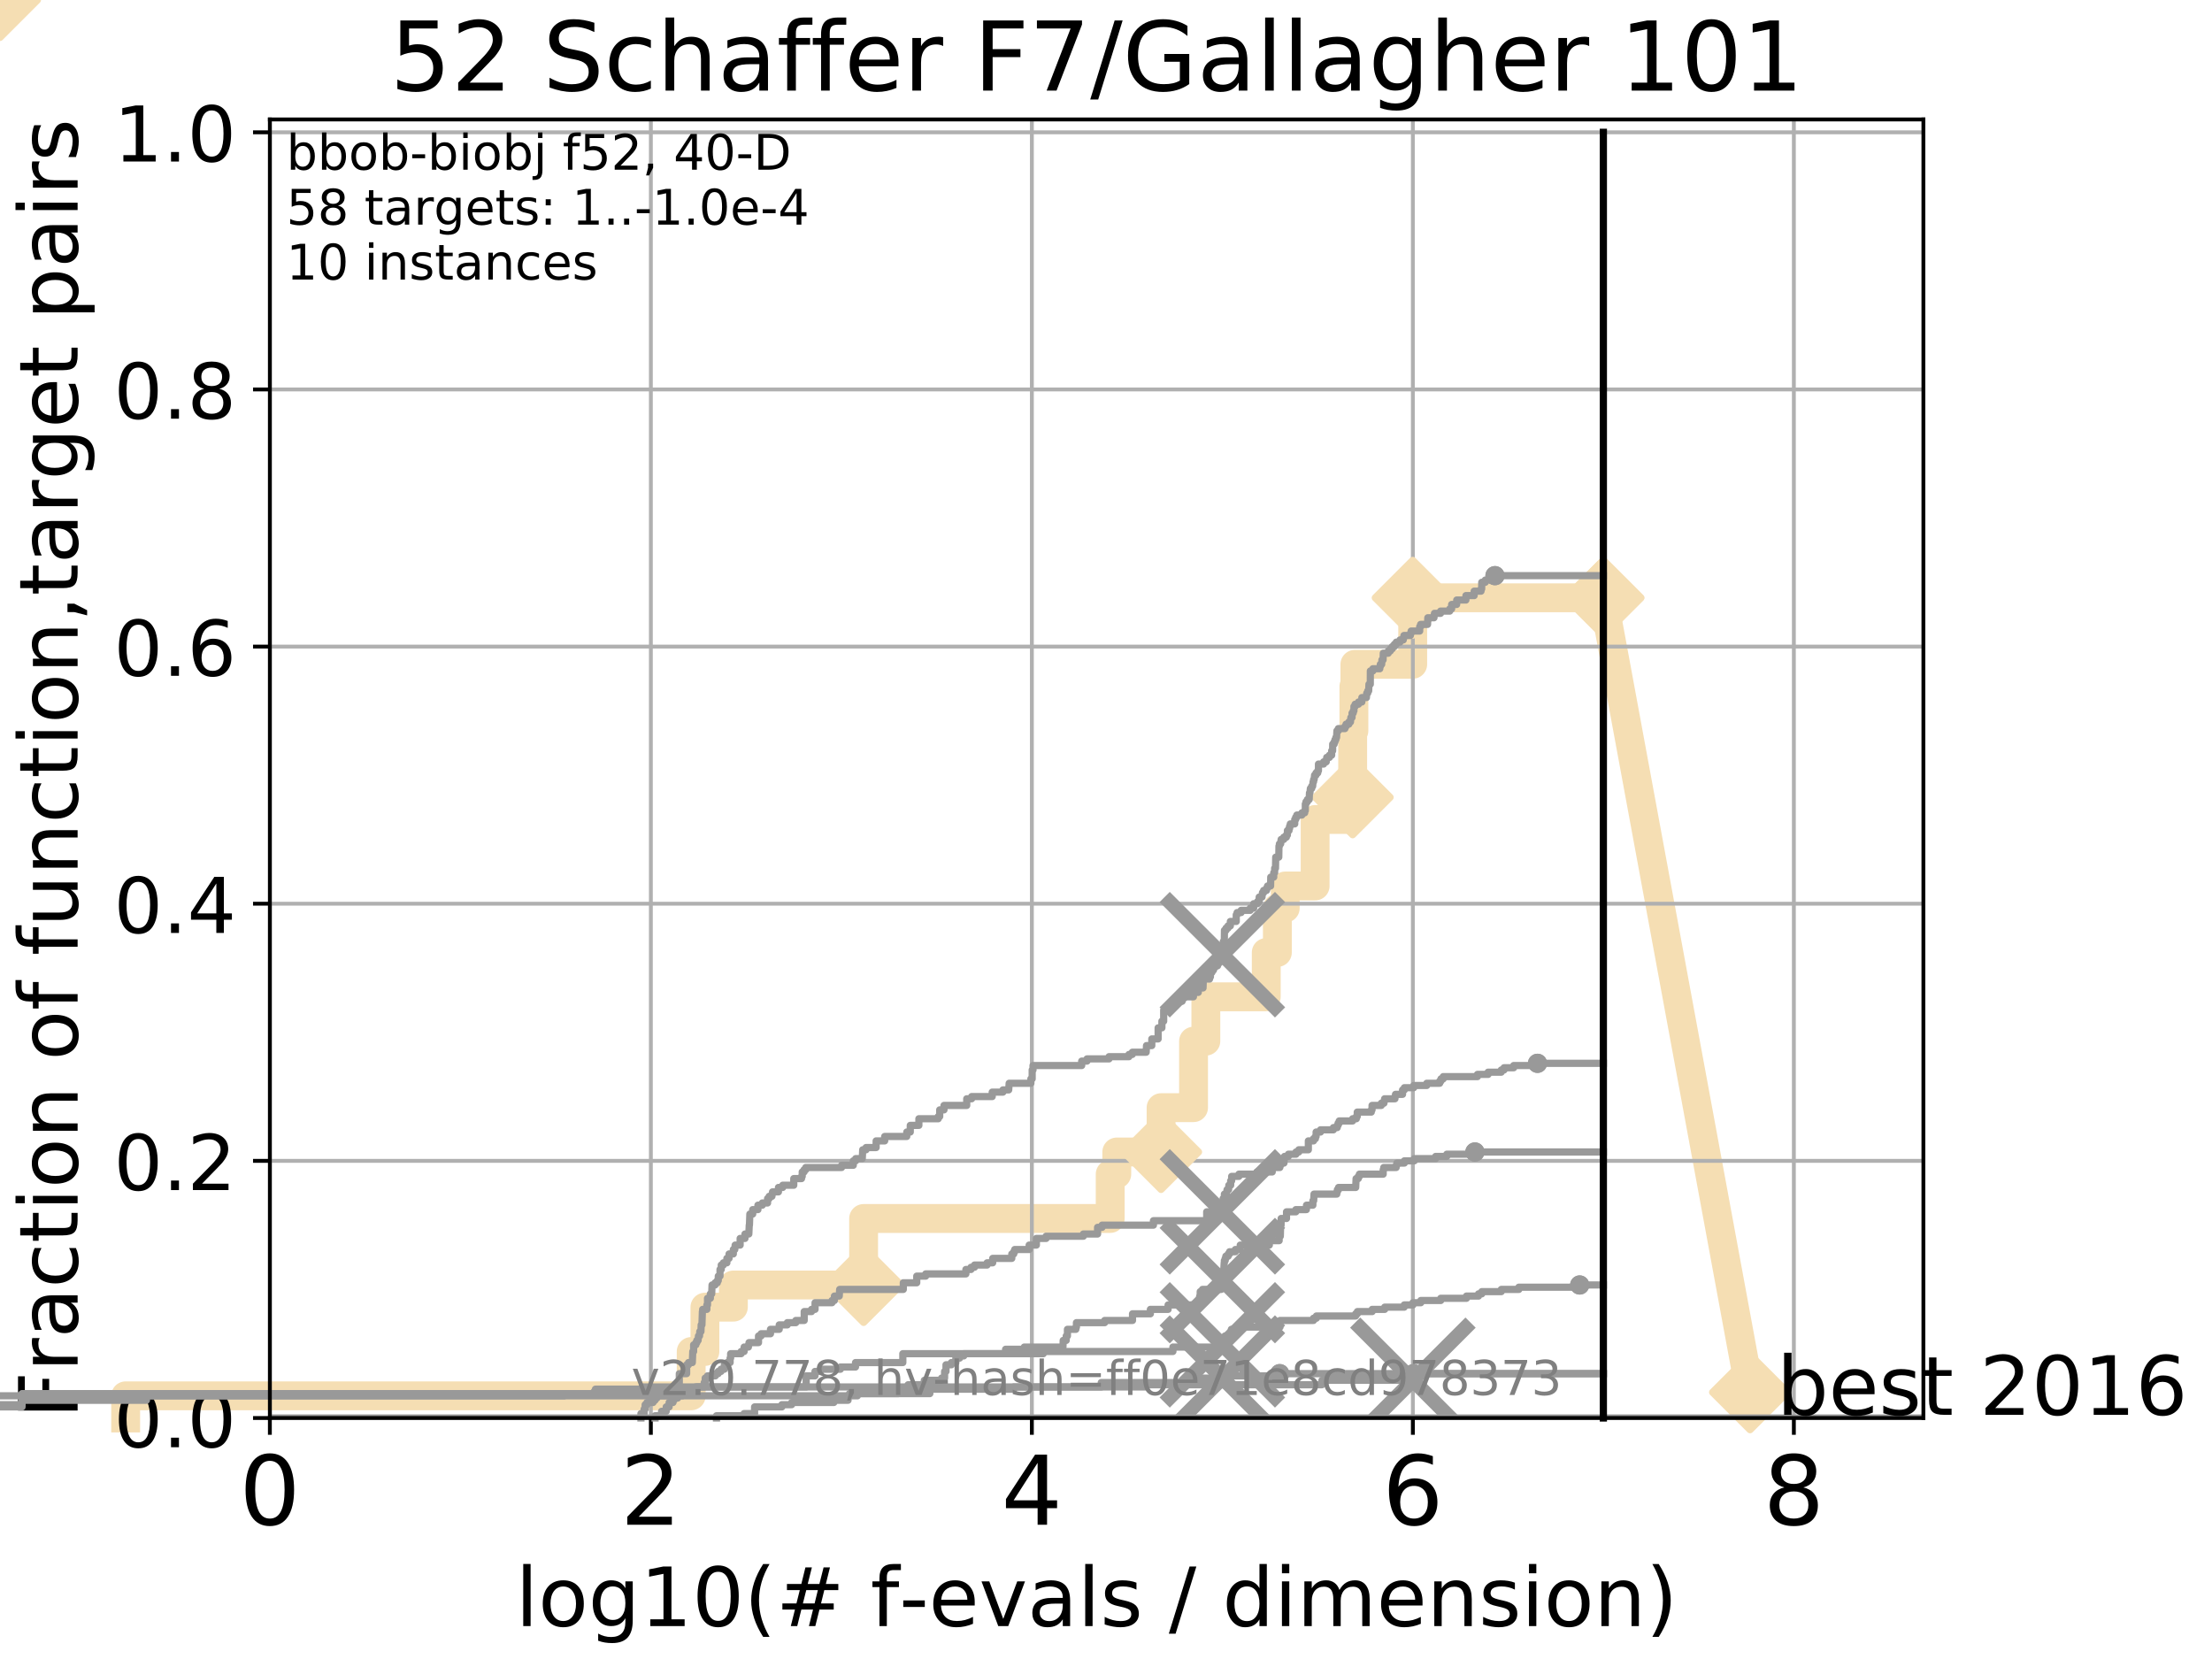 <?xml version="1.0" encoding="utf-8" standalone="no"?>
<!DOCTYPE svg PUBLIC "-//W3C//DTD SVG 1.1//EN"
  "http://www.w3.org/Graphics/SVG/1.1/DTD/svg11.dtd">
<!-- Created with matplotlib (http://matplotlib.org/) -->
<svg height="345pt" version="1.1" viewBox="0 0 460 345" width="460pt" xmlns="http://www.w3.org/2000/svg" xmlns:xlink="http://www.w3.org/1999/xlink">
 <defs>
  <style type="text/css">
*{stroke-linecap:butt;stroke-linejoin:round;}
  </style>
 </defs>
 <g id="figure_1">
  <g id="patch_1">
   <path d="M 0 345.6 
L 460.8 345.6 
L 460.8 0 
L 0 0 
z
" style="fill:#ffffff;"/>
  </g>
  <g id="axes_1">
   <g id="patch_2">
    <path d="M 56.12 294.88 
L 399.984 294.88 
L 399.984 24.84 
L 56.12 24.84 
z
" style="fill:#ffffff;"/>
   </g>
   <g id="line2d_1">
    <path d="M 26.132 294.88 
L 26.132 290.27 
L 143.739 290.27 
L 143.739 281.051 
L 146.592 281.051 
L 146.592 271.831 
L 152.51 271.831 
L 152.51 267.221 
L 179.594 267.221 
L 179.594 253.392 
L 230.873 253.392 
L 230.873 244.173 
L 232.24 244.173 
L 232.24 239.563 
L 241.454 239.563 
L 241.454 230.343 
L 248.206 230.343 
L 248.206 216.514 
L 250.765 216.514 
L 250.765 207.294 
L 263.324 207.294 
L 263.324 198.075 
L 265.636 198.075 
L 265.636 188.855 
L 267.273 188.855 
L 267.273 184.246 
L 273.49 184.246 
L 273.49 170.416 
L 281.055 170.416 
L 281.055 165.807 
L 281.294 165.807 
L 281.294 151.977 
L 281.552 151.977 
L 281.552 142.758 
L 281.759 142.758 
L 281.759 138.148 
L 293.783 138.148 
L 293.783 124.319 
L 333.43 124.319 
" style="fill:none;stroke:#f5deb3;stroke-linecap:square;stroke-width:6;"/>
   </g>
   <g id="line2d_2">
    <path d="M 0 0 
" style="fill:none;stroke:#f5deb3;stroke-linecap:square;stroke-width:6;"/>
    <defs>
     <path d="M -0 7.778 
L 7.778 0 
L 0 -7.778 
L -7.778 -0 
z
" id="mc71454b8fd" style="stroke:#f5deb3;stroke-linejoin:miter;stroke-width:1.5;"/>
    </defs>
    <g>
     <use style="fill:#f5deb3;stroke:#f5deb3;stroke-linejoin:miter;stroke-width:1.5;" x="0" xlink:href="#mc71454b8fd" y="0"/>
    </g>
   </g>
   <g id="line2d_3">
    <path d="M 333.43 124.319 
L 363.934 289.533 
" style="fill:none;stroke:#f5deb3;stroke-linecap:square;stroke-width:6;"/>
    <g>
     <use style="fill:#f5deb3;stroke:#f5deb3;stroke-linejoin:miter;stroke-width:1.5;" x="333.43" xlink:href="#mc71454b8fd" y="124.319"/>
     <use style="fill:#f5deb3;stroke:#f5deb3;stroke-linejoin:miter;stroke-width:1.5;" x="363.934" xlink:href="#mc71454b8fd" y="289.533"/>
    </g>
   </g>
   <g id="matplotlib.axis_1">
    <g id="xtick_1">
     <g id="line2d_4">
      <path clip-path="url(#pf8da318c5d)" d="M 56.12 294.88 
L 56.12 24.84 
" style="fill:none;stroke:#b0b0b0;stroke-linecap:square;stroke-width:0.8;"/>
     </g>
     <g id="line2d_5">
      <defs>
       <path d="M 0 0 
L 0 3.5 
" id="m6dbb14f64f" style="stroke:#000000;stroke-width:0.8;"/>
      </defs>
      <g>
       <use style="stroke:#000000;stroke-width:0.8;" x="56.12" xlink:href="#m6dbb14f64f" y="294.88"/>
      </g>
     </g>
     <g id="text_1">
      <!-- 0 -->
      <defs>
       <path d="M 31.781 66.406 
Q 24.172 66.406 20.328 58.906 
Q 16.5 51.422 16.5 36.375 
Q 16.5 21.391 20.328 13.891 
Q 24.172 6.391 31.781 6.391 
Q 39.453 6.391 43.281 13.891 
Q 47.125 21.391 47.125 36.375 
Q 47.125 51.422 43.281 58.906 
Q 39.453 66.406 31.781 66.406 
z
M 31.781 74.219 
Q 44.047 74.219 50.516 64.516 
Q 56.984 54.828 56.984 36.375 
Q 56.984 17.969 50.516 8.266 
Q 44.047 -1.422 31.781 -1.422 
Q 19.531 -1.422 13.062 8.266 
Q 6.594 17.969 6.594 36.375 
Q 6.594 54.828 13.062 64.516 
Q 19.531 74.219 31.781 74.219 
z
" id="DejaVuSans-30"/>
      </defs>
      <g transform="translate(49.758 317.077)scale(0.2 -0.2)">
       <use xlink:href="#DejaVuSans-30"/>
      </g>
     </g>
    </g>
    <g id="xtick_2">
     <g id="line2d_6">
      <path clip-path="url(#pf8da318c5d)" d="M 135.351 294.88 
L 135.351 24.84 
" style="fill:none;stroke:#b0b0b0;stroke-linecap:square;stroke-width:0.8;"/>
     </g>
     <g id="line2d_7">
      <g>
       <use style="stroke:#000000;stroke-width:0.8;" x="135.351" xlink:href="#m6dbb14f64f" y="294.88"/>
      </g>
     </g>
     <g id="text_2">
      <!-- 2 -->
      <defs>
       <path d="M 19.188 8.297 
L 53.609 8.297 
L 53.609 0 
L 7.328 0 
L 7.328 8.297 
Q 12.938 14.109 22.625 23.891 
Q 32.328 33.688 34.812 36.531 
Q 39.547 41.844 41.422 45.531 
Q 43.312 49.219 43.312 52.781 
Q 43.312 58.594 39.234 62.25 
Q 35.156 65.922 28.609 65.922 
Q 23.969 65.922 18.812 64.312 
Q 13.672 62.703 7.812 59.422 
L 7.812 69.391 
Q 13.766 71.781 18.938 73 
Q 24.125 74.219 28.422 74.219 
Q 39.75 74.219 46.484 68.547 
Q 53.219 62.891 53.219 53.422 
Q 53.219 48.922 51.531 44.891 
Q 49.859 40.875 45.406 35.406 
Q 44.188 33.984 37.641 27.219 
Q 31.109 20.453 19.188 8.297 
z
" id="DejaVuSans-32"/>
      </defs>
      <g transform="translate(128.989 317.077)scale(0.2 -0.2)">
       <use xlink:href="#DejaVuSans-32"/>
      </g>
     </g>
    </g>
    <g id="xtick_3">
     <g id="line2d_8">
      <path clip-path="url(#pf8da318c5d)" d="M 214.583 294.88 
L 214.583 24.84 
" style="fill:none;stroke:#b0b0b0;stroke-linecap:square;stroke-width:0.8;"/>
     </g>
     <g id="line2d_9">
      <g>
       <use style="stroke:#000000;stroke-width:0.8;" x="214.583" xlink:href="#m6dbb14f64f" y="294.88"/>
      </g>
     </g>
     <g id="text_3">
      <!-- 4 -->
      <defs>
       <path d="M 37.797 64.312 
L 12.891 25.391 
L 37.797 25.391 
z
M 35.203 72.906 
L 47.609 72.906 
L 47.609 25.391 
L 58.016 25.391 
L 58.016 17.188 
L 47.609 17.188 
L 47.609 0 
L 37.797 0 
L 37.797 17.188 
L 4.891 17.188 
L 4.891 26.703 
z
" id="DejaVuSans-34"/>
      </defs>
      <g transform="translate(208.22 317.077)scale(0.2 -0.2)">
       <use xlink:href="#DejaVuSans-34"/>
      </g>
     </g>
    </g>
    <g id="xtick_4">
     <g id="line2d_10">
      <path clip-path="url(#pf8da318c5d)" d="M 293.814 294.88 
L 293.814 24.84 
" style="fill:none;stroke:#b0b0b0;stroke-linecap:square;stroke-width:0.8;"/>
     </g>
     <g id="line2d_11">
      <g>
       <use style="stroke:#000000;stroke-width:0.8;" x="293.814" xlink:href="#m6dbb14f64f" y="294.88"/>
      </g>
     </g>
     <g id="text_4">
      <!-- 6 -->
      <defs>
       <path d="M 33.016 40.375 
Q 26.375 40.375 22.484 35.828 
Q 18.609 31.297 18.609 23.391 
Q 18.609 15.531 22.484 10.953 
Q 26.375 6.391 33.016 6.391 
Q 39.656 6.391 43.531 10.953 
Q 47.406 15.531 47.406 23.391 
Q 47.406 31.297 43.531 35.828 
Q 39.656 40.375 33.016 40.375 
z
M 52.594 71.297 
L 52.594 62.312 
Q 48.875 64.062 45.094 64.984 
Q 41.312 65.922 37.594 65.922 
Q 27.828 65.922 22.672 59.328 
Q 17.531 52.734 16.797 39.406 
Q 19.672 43.656 24.016 45.922 
Q 28.375 48.188 33.594 48.188 
Q 44.578 48.188 50.953 41.516 
Q 57.328 34.859 57.328 23.391 
Q 57.328 12.156 50.688 5.359 
Q 44.047 -1.422 33.016 -1.422 
Q 20.359 -1.422 13.672 8.266 
Q 6.984 17.969 6.984 36.375 
Q 6.984 53.656 15.188 63.938 
Q 23.391 74.219 37.203 74.219 
Q 40.922 74.219 44.703 73.484 
Q 48.484 72.75 52.594 71.297 
z
" id="DejaVuSans-36"/>
      </defs>
      <g transform="translate(287.452 317.077)scale(0.2 -0.2)">
       <use xlink:href="#DejaVuSans-36"/>
      </g>
     </g>
    </g>
    <g id="xtick_5">
     <g id="line2d_12">
      <path clip-path="url(#pf8da318c5d)" d="M 373.045 294.88 
L 373.045 24.84 
" style="fill:none;stroke:#b0b0b0;stroke-linecap:square;stroke-width:0.8;"/>
     </g>
     <g id="line2d_13">
      <g>
       <use style="stroke:#000000;stroke-width:0.8;" x="373.045" xlink:href="#m6dbb14f64f" y="294.88"/>
      </g>
     </g>
     <g id="text_5">
      <!-- 8 -->
      <defs>
       <path d="M 31.781 34.625 
Q 24.75 34.625 20.719 30.859 
Q 16.703 27.094 16.703 20.516 
Q 16.703 13.922 20.719 10.156 
Q 24.75 6.391 31.781 6.391 
Q 38.812 6.391 42.859 10.172 
Q 46.922 13.969 46.922 20.516 
Q 46.922 27.094 42.891 30.859 
Q 38.875 34.625 31.781 34.625 
z
M 21.922 38.812 
Q 15.578 40.375 12.031 44.719 
Q 8.5 49.078 8.5 55.328 
Q 8.5 64.062 14.719 69.141 
Q 20.953 74.219 31.781 74.219 
Q 42.672 74.219 48.875 69.141 
Q 55.078 64.062 55.078 55.328 
Q 55.078 49.078 51.531 44.719 
Q 48 40.375 41.703 38.812 
Q 48.828 37.156 52.797 32.312 
Q 56.781 27.484 56.781 20.516 
Q 56.781 9.906 50.312 4.234 
Q 43.844 -1.422 31.781 -1.422 
Q 19.734 -1.422 13.25 4.234 
Q 6.781 9.906 6.781 20.516 
Q 6.781 27.484 10.781 32.312 
Q 14.797 37.156 21.922 38.812 
z
M 18.312 54.391 
Q 18.312 48.734 21.844 45.562 
Q 25.391 42.391 31.781 42.391 
Q 38.141 42.391 41.719 45.562 
Q 45.312 48.734 45.312 54.391 
Q 45.312 60.062 41.719 63.234 
Q 38.141 66.406 31.781 66.406 
Q 25.391 66.406 21.844 63.234 
Q 18.312 60.062 18.312 54.391 
z
" id="DejaVuSans-38"/>
      </defs>
      <g transform="translate(366.683 317.077)scale(0.2 -0.2)">
       <use xlink:href="#DejaVuSans-38"/>
      </g>
     </g>
    </g>
    <g id="text_6">
     <!-- log10(# f-evals / dimension) -->
     <defs>
      <path d="M 9.422 75.984 
L 18.406 75.984 
L 18.406 0 
L 9.422 0 
z
" id="DejaVuSans-6c"/>
      <path d="M 30.609 48.391 
Q 23.391 48.391 19.188 42.75 
Q 14.984 37.109 14.984 27.297 
Q 14.984 17.484 19.156 11.844 
Q 23.344 6.203 30.609 6.203 
Q 37.797 6.203 41.984 11.859 
Q 46.188 17.531 46.188 27.297 
Q 46.188 37.016 41.984 42.703 
Q 37.797 48.391 30.609 48.391 
z
M 30.609 56 
Q 42.328 56 49.016 48.375 
Q 55.719 40.766 55.719 27.297 
Q 55.719 13.875 49.016 6.219 
Q 42.328 -1.422 30.609 -1.422 
Q 18.844 -1.422 12.172 6.219 
Q 5.516 13.875 5.516 27.297 
Q 5.516 40.766 12.172 48.375 
Q 18.844 56 30.609 56 
z
" id="DejaVuSans-6f"/>
      <path d="M 45.406 27.984 
Q 45.406 37.75 41.375 43.109 
Q 37.359 48.484 30.078 48.484 
Q 22.859 48.484 18.828 43.109 
Q 14.797 37.75 14.797 27.984 
Q 14.797 18.266 18.828 12.891 
Q 22.859 7.516 30.078 7.516 
Q 37.359 7.516 41.375 12.891 
Q 45.406 18.266 45.406 27.984 
z
M 54.391 6.781 
Q 54.391 -7.172 48.188 -13.984 
Q 42 -20.797 29.203 -20.797 
Q 24.469 -20.797 20.266 -20.094 
Q 16.062 -19.391 12.109 -17.922 
L 12.109 -9.188 
Q 16.062 -11.328 19.922 -12.344 
Q 23.781 -13.375 27.781 -13.375 
Q 36.625 -13.375 41.016 -8.766 
Q 45.406 -4.156 45.406 5.172 
L 45.406 9.625 
Q 42.625 4.781 38.281 2.391 
Q 33.938 0 27.875 0 
Q 17.828 0 11.672 7.656 
Q 5.516 15.328 5.516 27.984 
Q 5.516 40.672 11.672 48.328 
Q 17.828 56 27.875 56 
Q 33.938 56 38.281 53.609 
Q 42.625 51.219 45.406 46.391 
L 45.406 54.688 
L 54.391 54.688 
z
" id="DejaVuSans-67"/>
      <path d="M 12.406 8.297 
L 28.516 8.297 
L 28.516 63.922 
L 10.984 60.406 
L 10.984 69.391 
L 28.422 72.906 
L 38.281 72.906 
L 38.281 8.297 
L 54.391 8.297 
L 54.391 0 
L 12.406 0 
z
" id="DejaVuSans-31"/>
      <path d="M 31 75.875 
Q 24.469 64.656 21.281 53.656 
Q 18.109 42.672 18.109 31.391 
Q 18.109 20.125 21.312 9.062 
Q 24.516 -2 31 -13.188 
L 23.188 -13.188 
Q 15.875 -1.703 12.234 9.375 
Q 8.594 20.453 8.594 31.391 
Q 8.594 42.281 12.203 53.312 
Q 15.828 64.359 23.188 75.875 
z
" id="DejaVuSans-28"/>
      <path d="M 51.125 44 
L 36.922 44 
L 32.812 27.688 
L 47.125 27.688 
z
M 43.797 71.781 
L 38.719 51.516 
L 52.984 51.516 
L 58.109 71.781 
L 65.922 71.781 
L 60.891 51.516 
L 76.125 51.516 
L 76.125 44 
L 58.984 44 
L 54.984 27.688 
L 70.516 27.688 
L 70.516 20.219 
L 53.078 20.219 
L 48 0 
L 40.188 0 
L 45.219 20.219 
L 30.906 20.219 
L 25.875 0 
L 18.016 0 
L 23.094 20.219 
L 7.719 20.219 
L 7.719 27.688 
L 24.906 27.688 
L 29 44 
L 13.281 44 
L 13.281 51.516 
L 30.906 51.516 
L 35.891 71.781 
z
" id="DejaVuSans-23"/>
      <path id="DejaVuSans-20"/>
      <path d="M 37.109 75.984 
L 37.109 68.5 
L 28.516 68.5 
Q 23.688 68.5 21.797 66.547 
Q 19.922 64.594 19.922 59.516 
L 19.922 54.688 
L 34.719 54.688 
L 34.719 47.703 
L 19.922 47.703 
L 19.922 0 
L 10.891 0 
L 10.891 47.703 
L 2.297 47.703 
L 2.297 54.688 
L 10.891 54.688 
L 10.891 58.5 
Q 10.891 67.625 15.141 71.797 
Q 19.391 75.984 28.609 75.984 
z
" id="DejaVuSans-66"/>
      <path d="M 4.891 31.391 
L 31.203 31.391 
L 31.203 23.391 
L 4.891 23.391 
z
" id="DejaVuSans-2d"/>
      <path d="M 56.203 29.594 
L 56.203 25.203 
L 14.891 25.203 
Q 15.484 15.922 20.484 11.062 
Q 25.484 6.203 34.422 6.203 
Q 39.594 6.203 44.453 7.469 
Q 49.312 8.734 54.109 11.281 
L 54.109 2.781 
Q 49.266 0.734 44.188 -0.344 
Q 39.109 -1.422 33.891 -1.422 
Q 20.797 -1.422 13.156 6.188 
Q 5.516 13.812 5.516 26.812 
Q 5.516 40.234 12.766 48.109 
Q 20.016 56 32.328 56 
Q 43.359 56 49.781 48.891 
Q 56.203 41.797 56.203 29.594 
z
M 47.219 32.234 
Q 47.125 39.594 43.094 43.984 
Q 39.062 48.391 32.422 48.391 
Q 24.906 48.391 20.391 44.141 
Q 15.875 39.891 15.188 32.172 
z
" id="DejaVuSans-65"/>
      <path d="M 2.984 54.688 
L 12.5 54.688 
L 29.594 8.797 
L 46.688 54.688 
L 56.203 54.688 
L 35.688 0 
L 23.484 0 
z
" id="DejaVuSans-76"/>
      <path d="M 34.281 27.484 
Q 23.391 27.484 19.188 25 
Q 14.984 22.516 14.984 16.5 
Q 14.984 11.719 18.141 8.906 
Q 21.297 6.109 26.703 6.109 
Q 34.188 6.109 38.703 11.406 
Q 43.219 16.703 43.219 25.484 
L 43.219 27.484 
z
M 52.203 31.203 
L 52.203 0 
L 43.219 0 
L 43.219 8.297 
Q 40.141 3.328 35.547 0.953 
Q 30.953 -1.422 24.312 -1.422 
Q 15.922 -1.422 10.953 3.297 
Q 6 8.016 6 15.922 
Q 6 25.141 12.172 29.828 
Q 18.359 34.516 30.609 34.516 
L 43.219 34.516 
L 43.219 35.406 
Q 43.219 41.609 39.141 45 
Q 35.062 48.391 27.688 48.391 
Q 23 48.391 18.547 47.266 
Q 14.109 46.141 10.016 43.891 
L 10.016 52.203 
Q 14.938 54.109 19.578 55.047 
Q 24.219 56 28.609 56 
Q 40.484 56 46.344 49.844 
Q 52.203 43.703 52.203 31.203 
z
" id="DejaVuSans-61"/>
      <path d="M 44.281 53.078 
L 44.281 44.578 
Q 40.484 46.531 36.375 47.5 
Q 32.281 48.484 27.875 48.484 
Q 21.188 48.484 17.844 46.438 
Q 14.5 44.391 14.5 40.281 
Q 14.5 37.156 16.891 35.375 
Q 19.281 33.594 26.516 31.984 
L 29.594 31.297 
Q 39.156 29.25 43.188 25.516 
Q 47.219 21.781 47.219 15.094 
Q 47.219 7.469 41.188 3.016 
Q 35.156 -1.422 24.609 -1.422 
Q 20.219 -1.422 15.453 -0.562 
Q 10.688 0.297 5.422 2 
L 5.422 11.281 
Q 10.406 8.688 15.234 7.391 
Q 20.062 6.109 24.812 6.109 
Q 31.156 6.109 34.562 8.281 
Q 37.984 10.453 37.984 14.406 
Q 37.984 18.062 35.516 20.016 
Q 33.062 21.969 24.703 23.781 
L 21.578 24.516 
Q 13.234 26.266 9.516 29.906 
Q 5.812 33.547 5.812 39.891 
Q 5.812 47.609 11.281 51.797 
Q 16.75 56 26.812 56 
Q 31.781 56 36.172 55.266 
Q 40.578 54.547 44.281 53.078 
z
" id="DejaVuSans-73"/>
      <path d="M 25.391 72.906 
L 33.688 72.906 
L 8.297 -9.281 
L 0 -9.281 
z
" id="DejaVuSans-2f"/>
      <path d="M 45.406 46.391 
L 45.406 75.984 
L 54.391 75.984 
L 54.391 0 
L 45.406 0 
L 45.406 8.203 
Q 42.578 3.328 38.25 0.953 
Q 33.938 -1.422 27.875 -1.422 
Q 17.969 -1.422 11.734 6.484 
Q 5.516 14.406 5.516 27.297 
Q 5.516 40.188 11.734 48.094 
Q 17.969 56 27.875 56 
Q 33.938 56 38.25 53.625 
Q 42.578 51.266 45.406 46.391 
z
M 14.797 27.297 
Q 14.797 17.391 18.875 11.75 
Q 22.953 6.109 30.078 6.109 
Q 37.203 6.109 41.297 11.75 
Q 45.406 17.391 45.406 27.297 
Q 45.406 37.203 41.297 42.844 
Q 37.203 48.484 30.078 48.484 
Q 22.953 48.484 18.875 42.844 
Q 14.797 37.203 14.797 27.297 
z
" id="DejaVuSans-64"/>
      <path d="M 9.422 54.688 
L 18.406 54.688 
L 18.406 0 
L 9.422 0 
z
M 9.422 75.984 
L 18.406 75.984 
L 18.406 64.594 
L 9.422 64.594 
z
" id="DejaVuSans-69"/>
      <path d="M 52 44.188 
Q 55.375 50.25 60.062 53.125 
Q 64.75 56 71.094 56 
Q 79.641 56 84.281 50.016 
Q 88.922 44.047 88.922 33.016 
L 88.922 0 
L 79.891 0 
L 79.891 32.719 
Q 79.891 40.578 77.094 44.375 
Q 74.312 48.188 68.609 48.188 
Q 61.625 48.188 57.562 43.547 
Q 53.516 38.922 53.516 30.906 
L 53.516 0 
L 44.484 0 
L 44.484 32.719 
Q 44.484 40.625 41.703 44.406 
Q 38.922 48.188 33.109 48.188 
Q 26.219 48.188 22.156 43.531 
Q 18.109 38.875 18.109 30.906 
L 18.109 0 
L 9.078 0 
L 9.078 54.688 
L 18.109 54.688 
L 18.109 46.188 
Q 21.188 51.219 25.484 53.609 
Q 29.781 56 35.688 56 
Q 41.656 56 45.828 52.969 
Q 50 49.953 52 44.188 
z
" id="DejaVuSans-6d"/>
      <path d="M 54.891 33.016 
L 54.891 0 
L 45.906 0 
L 45.906 32.719 
Q 45.906 40.484 42.875 44.328 
Q 39.844 48.188 33.797 48.188 
Q 26.516 48.188 22.312 43.547 
Q 18.109 38.922 18.109 30.906 
L 18.109 0 
L 9.078 0 
L 9.078 54.688 
L 18.109 54.688 
L 18.109 46.188 
Q 21.344 51.125 25.703 53.562 
Q 30.078 56 35.797 56 
Q 45.219 56 50.047 50.172 
Q 54.891 44.344 54.891 33.016 
z
" id="DejaVuSans-6e"/>
      <path d="M 8.016 75.875 
L 15.828 75.875 
Q 23.141 64.359 26.781 53.312 
Q 30.422 42.281 30.422 31.391 
Q 30.422 20.453 26.781 9.375 
Q 23.141 -1.703 15.828 -13.188 
L 8.016 -13.188 
Q 14.5 -2 17.703 9.062 
Q 20.906 20.125 20.906 31.391 
Q 20.906 42.672 17.703 53.656 
Q 14.5 64.656 8.016 75.875 
z
" id="DejaVuSans-29"/>
     </defs>
     <g transform="translate(107.211 338.154)scale(0.17 -0.17)">
      <use xlink:href="#DejaVuSans-6c"/>
      <use x="27.783" xlink:href="#DejaVuSans-6f"/>
      <use x="88.965" xlink:href="#DejaVuSans-67"/>
      <use x="152.441" xlink:href="#DejaVuSans-31"/>
      <use x="216.064" xlink:href="#DejaVuSans-30"/>
      <use x="279.688" xlink:href="#DejaVuSans-28"/>
      <use x="318.701" xlink:href="#DejaVuSans-23"/>
      <use x="402.49" xlink:href="#DejaVuSans-20"/>
      <use x="434.277" xlink:href="#DejaVuSans-66"/>
      <use x="469.404" xlink:href="#DejaVuSans-2d"/>
      <use x="505.488" xlink:href="#DejaVuSans-65"/>
      <use x="567.012" xlink:href="#DejaVuSans-76"/>
      <use x="626.191" xlink:href="#DejaVuSans-61"/>
      <use x="687.471" xlink:href="#DejaVuSans-6c"/>
      <use x="715.254" xlink:href="#DejaVuSans-73"/>
      <use x="767.354" xlink:href="#DejaVuSans-20"/>
      <use x="799.141" xlink:href="#DejaVuSans-2f"/>
      <use x="832.832" xlink:href="#DejaVuSans-20"/>
      <use x="864.619" xlink:href="#DejaVuSans-64"/>
      <use x="928.096" xlink:href="#DejaVuSans-69"/>
      <use x="955.879" xlink:href="#DejaVuSans-6d"/>
      <use x="1053.291" xlink:href="#DejaVuSans-65"/>
      <use x="1114.814" xlink:href="#DejaVuSans-6e"/>
      <use x="1178.193" xlink:href="#DejaVuSans-73"/>
      <use x="1230.293" xlink:href="#DejaVuSans-69"/>
      <use x="1258.076" xlink:href="#DejaVuSans-6f"/>
      <use x="1319.258" xlink:href="#DejaVuSans-6e"/>
      <use x="1382.637" xlink:href="#DejaVuSans-29"/>
     </g>
    </g>
   </g>
   <g id="matplotlib.axis_2">
    <g id="ytick_1">
     <g id="line2d_14">
      <path clip-path="url(#pf8da318c5d)" d="M 56.12 294.88 
L 399.984 294.88 
" style="fill:none;stroke:#b0b0b0;stroke-linecap:square;stroke-width:0.8;"/>
     </g>
     <g id="line2d_15">
      <defs>
       <path d="M 0 0 
L -3.5 0 
" id="mfdc28ca118" style="stroke:#000000;stroke-width:0.8;"/>
      </defs>
      <g>
       <use style="stroke:#000000;stroke-width:0.8;" x="56.12" xlink:href="#mfdc28ca118" y="294.88"/>
      </g>
     </g>
     <g id="text_7">
      <!-- 0.0 -->
      <defs>
       <path d="M 10.688 12.406 
L 21 12.406 
L 21 0 
L 10.688 0 
z
" id="DejaVuSans-2e"/>
      </defs>
      <g transform="translate(23.675 300.959)scale(0.16 -0.16)">
       <use xlink:href="#DejaVuSans-30"/>
       <use x="63.623" xlink:href="#DejaVuSans-2e"/>
       <use x="95.41" xlink:href="#DejaVuSans-30"/>
      </g>
     </g>
    </g>
    <g id="ytick_2">
     <g id="line2d_16">
      <path clip-path="url(#pf8da318c5d)" d="M 56.12 241.407 
L 399.984 241.407 
" style="fill:none;stroke:#b0b0b0;stroke-linecap:square;stroke-width:0.8;"/>
     </g>
     <g id="line2d_17">
      <g>
       <use style="stroke:#000000;stroke-width:0.8;" x="56.12" xlink:href="#mfdc28ca118" y="241.407"/>
      </g>
     </g>
     <g id="text_8">
      <!-- 0.2 -->
      <g transform="translate(23.675 247.485)scale(0.16 -0.16)">
       <use xlink:href="#DejaVuSans-30"/>
       <use x="63.623" xlink:href="#DejaVuSans-2e"/>
       <use x="95.41" xlink:href="#DejaVuSans-32"/>
      </g>
     </g>
    </g>
    <g id="ytick_3">
     <g id="line2d_18">
      <path clip-path="url(#pf8da318c5d)" d="M 56.12 187.933 
L 399.984 187.933 
" style="fill:none;stroke:#b0b0b0;stroke-linecap:square;stroke-width:0.8;"/>
     </g>
     <g id="line2d_19">
      <g>
       <use style="stroke:#000000;stroke-width:0.8;" x="56.12" xlink:href="#mfdc28ca118" y="187.933"/>
      </g>
     </g>
     <g id="text_9">
      <!-- 0.4 -->
      <g transform="translate(23.675 194.012)scale(0.16 -0.16)">
       <use xlink:href="#DejaVuSans-30"/>
       <use x="63.623" xlink:href="#DejaVuSans-2e"/>
       <use x="95.41" xlink:href="#DejaVuSans-34"/>
      </g>
     </g>
    </g>
    <g id="ytick_4">
     <g id="line2d_20">
      <path clip-path="url(#pf8da318c5d)" d="M 56.12 134.46 
L 399.984 134.46 
" style="fill:none;stroke:#b0b0b0;stroke-linecap:square;stroke-width:0.8;"/>
     </g>
     <g id="line2d_21">
      <g>
       <use style="stroke:#000000;stroke-width:0.8;" x="56.12" xlink:href="#mfdc28ca118" y="134.46"/>
      </g>
     </g>
     <g id="text_10">
      <!-- 0.6 -->
      <g transform="translate(23.675 140.539)scale(0.16 -0.16)">
       <use xlink:href="#DejaVuSans-30"/>
       <use x="63.623" xlink:href="#DejaVuSans-2e"/>
       <use x="95.41" xlink:href="#DejaVuSans-36"/>
      </g>
     </g>
    </g>
    <g id="ytick_5">
     <g id="line2d_22">
      <path clip-path="url(#pf8da318c5d)" d="M 56.12 80.987 
L 399.984 80.987 
" style="fill:none;stroke:#b0b0b0;stroke-linecap:square;stroke-width:0.8;"/>
     </g>
     <g id="line2d_23">
      <g>
       <use style="stroke:#000000;stroke-width:0.8;" x="56.12" xlink:href="#mfdc28ca118" y="80.987"/>
      </g>
     </g>
     <g id="text_11">
      <!-- 0.8 -->
      <g transform="translate(23.675 87.066)scale(0.16 -0.16)">
       <use xlink:href="#DejaVuSans-30"/>
       <use x="63.623" xlink:href="#DejaVuSans-2e"/>
       <use x="95.41" xlink:href="#DejaVuSans-38"/>
      </g>
     </g>
    </g>
    <g id="ytick_6">
     <g id="line2d_24">
      <path clip-path="url(#pf8da318c5d)" d="M 56.12 27.514 
L 399.984 27.514 
" style="fill:none;stroke:#b0b0b0;stroke-linecap:square;stroke-width:0.8;"/>
     </g>
     <g id="line2d_25">
      <g>
       <use style="stroke:#000000;stroke-width:0.8;" x="56.12" xlink:href="#mfdc28ca118" y="27.514"/>
      </g>
     </g>
     <g id="text_12">
      <!-- 1.0 -->
      <g transform="translate(23.675 33.592)scale(0.16 -0.16)">
       <use xlink:href="#DejaVuSans-31"/>
       <use x="63.623" xlink:href="#DejaVuSans-2e"/>
       <use x="95.41" xlink:href="#DejaVuSans-30"/>
      </g>
     </g>
    </g>
    <g id="text_13">
     <!-- Fraction of function,target pairs -->
     <defs>
      <path d="M 9.812 72.906 
L 51.703 72.906 
L 51.703 64.594 
L 19.672 64.594 
L 19.672 43.109 
L 48.578 43.109 
L 48.578 34.812 
L 19.672 34.812 
L 19.672 0 
L 9.812 0 
z
" id="DejaVuSans-46"/>
      <path d="M 41.109 46.297 
Q 39.594 47.172 37.812 47.578 
Q 36.031 48 33.891 48 
Q 26.266 48 22.188 43.047 
Q 18.109 38.094 18.109 28.812 
L 18.109 0 
L 9.078 0 
L 9.078 54.688 
L 18.109 54.688 
L 18.109 46.188 
Q 20.953 51.172 25.484 53.578 
Q 30.031 56 36.531 56 
Q 37.453 56 38.578 55.875 
Q 39.703 55.766 41.062 55.516 
z
" id="DejaVuSans-72"/>
      <path d="M 48.781 52.594 
L 48.781 44.188 
Q 44.969 46.297 41.141 47.344 
Q 37.312 48.391 33.406 48.391 
Q 24.656 48.391 19.812 42.844 
Q 14.984 37.312 14.984 27.297 
Q 14.984 17.281 19.812 11.734 
Q 24.656 6.203 33.406 6.203 
Q 37.312 6.203 41.141 7.25 
Q 44.969 8.297 48.781 10.406 
L 48.781 2.094 
Q 45.016 0.344 40.984 -0.531 
Q 36.969 -1.422 32.422 -1.422 
Q 20.062 -1.422 12.781 6.344 
Q 5.516 14.109 5.516 27.297 
Q 5.516 40.672 12.859 48.328 
Q 20.219 56 33.016 56 
Q 37.156 56 41.109 55.141 
Q 45.062 54.297 48.781 52.594 
z
" id="DejaVuSans-63"/>
      <path d="M 18.312 70.219 
L 18.312 54.688 
L 36.812 54.688 
L 36.812 47.703 
L 18.312 47.703 
L 18.312 18.016 
Q 18.312 11.328 20.141 9.422 
Q 21.969 7.516 27.594 7.516 
L 36.812 7.516 
L 36.812 0 
L 27.594 0 
Q 17.188 0 13.234 3.875 
Q 9.281 7.766 9.281 18.016 
L 9.281 47.703 
L 2.688 47.703 
L 2.688 54.688 
L 9.281 54.688 
L 9.281 70.219 
z
" id="DejaVuSans-74"/>
      <path d="M 8.5 21.578 
L 8.5 54.688 
L 17.484 54.688 
L 17.484 21.922 
Q 17.484 14.156 20.5 10.266 
Q 23.531 6.391 29.594 6.391 
Q 36.859 6.391 41.078 11.031 
Q 45.312 15.672 45.312 23.688 
L 45.312 54.688 
L 54.297 54.688 
L 54.297 0 
L 45.312 0 
L 45.312 8.406 
Q 42.047 3.422 37.719 1 
Q 33.406 -1.422 27.688 -1.422 
Q 18.266 -1.422 13.375 4.438 
Q 8.5 10.297 8.5 21.578 
z
M 31.109 56 
z
" id="DejaVuSans-75"/>
      <path d="M 11.719 12.406 
L 22.016 12.406 
L 22.016 4 
L 14.016 -11.625 
L 7.719 -11.625 
L 11.719 4 
z
" id="DejaVuSans-2c"/>
      <path d="M 18.109 8.203 
L 18.109 -20.797 
L 9.078 -20.797 
L 9.078 54.688 
L 18.109 54.688 
L 18.109 46.391 
Q 20.953 51.266 25.266 53.625 
Q 29.594 56 35.594 56 
Q 45.562 56 51.781 48.094 
Q 58.016 40.188 58.016 27.297 
Q 58.016 14.406 51.781 6.484 
Q 45.562 -1.422 35.594 -1.422 
Q 29.594 -1.422 25.266 0.953 
Q 20.953 3.328 18.109 8.203 
z
M 48.688 27.297 
Q 48.688 37.203 44.609 42.844 
Q 40.531 48.484 33.406 48.484 
Q 26.266 48.484 22.188 42.844 
Q 18.109 37.203 18.109 27.297 
Q 18.109 17.391 22.188 11.75 
Q 26.266 6.109 33.406 6.109 
Q 40.531 6.109 44.609 11.75 
Q 48.688 17.391 48.688 27.297 
z
" id="DejaVuSans-70"/>
     </defs>
     <g transform="translate(16.14 294.999)rotate(-90)scale(0.17 -0.17)">
      <use xlink:href="#DejaVuSans-46"/>
      <use x="57.41" xlink:href="#DejaVuSans-72"/>
      <use x="98.523" xlink:href="#DejaVuSans-61"/>
      <use x="159.803" xlink:href="#DejaVuSans-63"/>
      <use x="214.783" xlink:href="#DejaVuSans-74"/>
      <use x="253.992" xlink:href="#DejaVuSans-69"/>
      <use x="281.775" xlink:href="#DejaVuSans-6f"/>
      <use x="342.957" xlink:href="#DejaVuSans-6e"/>
      <use x="406.336" xlink:href="#DejaVuSans-20"/>
      <use x="438.123" xlink:href="#DejaVuSans-6f"/>
      <use x="499.305" xlink:href="#DejaVuSans-66"/>
      <use x="534.51" xlink:href="#DejaVuSans-20"/>
      <use x="566.297" xlink:href="#DejaVuSans-66"/>
      <use x="601.502" xlink:href="#DejaVuSans-75"/>
      <use x="664.881" xlink:href="#DejaVuSans-6e"/>
      <use x="728.26" xlink:href="#DejaVuSans-63"/>
      <use x="783.24" xlink:href="#DejaVuSans-74"/>
      <use x="822.449" xlink:href="#DejaVuSans-69"/>
      <use x="850.232" xlink:href="#DejaVuSans-6f"/>
      <use x="911.414" xlink:href="#DejaVuSans-6e"/>
      <use x="974.793" xlink:href="#DejaVuSans-2c"/>
      <use x="1006.58" xlink:href="#DejaVuSans-74"/>
      <use x="1045.789" xlink:href="#DejaVuSans-61"/>
      <use x="1107.068" xlink:href="#DejaVuSans-72"/>
      <use x="1148.166" xlink:href="#DejaVuSans-67"/>
      <use x="1211.643" xlink:href="#DejaVuSans-65"/>
      <use x="1273.166" xlink:href="#DejaVuSans-74"/>
      <use x="1312.375" xlink:href="#DejaVuSans-20"/>
      <use x="1344.162" xlink:href="#DejaVuSans-70"/>
      <use x="1407.639" xlink:href="#DejaVuSans-61"/>
      <use x="1468.918" xlink:href="#DejaVuSans-69"/>
      <use x="1496.701" xlink:href="#DejaVuSans-72"/>
      <use x="1537.814" xlink:href="#DejaVuSans-73"/>
     </g>
    </g>
   </g>
   <g id="line2d_26">
    <defs>
     <path d="M 0 1.5 
C 0.398 1.5 0.779 1.342 1.061 1.061 
C 1.342 0.779 1.5 0.398 1.5 0 
C 1.5 -0.398 1.342 -0.779 1.061 -1.061 
C 0.779 -1.342 0.398 -1.5 0 -1.5 
C -0.398 -1.5 -0.779 -1.342 -1.061 -1.061 
C -1.342 -0.779 -1.5 -0.398 -1.5 0 
C -1.5 0.398 -1.342 0.779 -1.061 1.061 
C -0.779 1.342 -0.398 1.5 0 1.5 
z
" id="m202fd2c4be" style="stroke:#f5deb3;"/>
    </defs>
    <g>
     <use style="fill:#f5deb3;stroke:#f5deb3;" x="293.783" xlink:href="#m202fd2c4be" y="124.319"/>
     <use style="fill:#f5deb3;stroke:#f5deb3;" x="293.783" xlink:href="#m202fd2c4be" y="124.319"/>
    </g>
   </g>
   <g id="line2d_27">
    <g>
     <use style="fill:#f5deb3;stroke:#f5deb3;stroke-linejoin:miter;stroke-width:1.5;" x="179.594" xlink:href="#mc71454b8fd" y="267.221"/>
     <use style="fill:#f5deb3;stroke:#f5deb3;stroke-linejoin:miter;stroke-width:1.5;" x="241.454" xlink:href="#mc71454b8fd" y="239.563"/>
     <use style="fill:#f5deb3;stroke:#f5deb3;stroke-linejoin:miter;stroke-width:1.5;" x="281.294" xlink:href="#mc71454b8fd" y="165.807"/>
     <use style="fill:#f5deb3;stroke:#f5deb3;stroke-linejoin:miter;stroke-width:1.5;" x="293.783" xlink:href="#mc71454b8fd" y="124.319"/>
     <use style="fill:#f5deb3;stroke:#f5deb3;stroke-linejoin:miter;stroke-width:1.5;" x="333.43" xlink:href="#mc71454b8fd" y="124.319"/>
    </g>
   </g>
   <g id="line2d_28">
    <defs>
     <path d="M 0 1.5 
C 0.398 1.5 0.779 1.342 1.061 1.061 
C 1.342 0.779 1.5 0.398 1.5 0 
C 1.5 -0.398 1.342 -0.779 1.061 -1.061 
C 0.779 -1.342 0.398 -1.5 0 -1.5 
C -0.398 -1.5 -0.779 -1.342 -1.061 -1.061 
C -1.342 -0.779 -1.5 -0.398 -1.5 0 
C -1.5 0.398 -1.342 0.779 -1.061 1.061 
C -0.779 1.342 -0.398 1.5 0 1.5 
z
" id="mc74f0e4d69" style="stroke:#999999;"/>
    </defs>
    <g>
     <use style="fill:#999999;stroke:#999999;" x="328.507" xlink:href="#mc74f0e4d69" y="267.221"/>
     <use style="fill:#999999;stroke:#999999;" x="328.507" xlink:href="#mc74f0e4d69" y="267.221"/>
    </g>
   </g>
   <g id="line2d_29">
    <path d="M -1 290.27 
L 117.314 290.27 
L 117.314 289.809 
L 123.58 289.809 
L 123.58 289.348 
L 123.825 289.348 
L 123.825 288.887 
L 144.652 288.887 
L 144.652 288.426 
L 167.647 288.426 
L 167.647 286.121 
L 169.48 286.121 
L 169.48 285.199 
L 170.606 285.199 
L 170.606 284.739 
L 174.773 284.739 
L 174.773 284.278 
L 177.908 284.278 
L 177.908 283.356 
L 187.75 283.356 
L 187.75 281.512 
L 216.96 281.512 
L 216.96 281.051 
L 243.915 281.051 
L 243.915 280.129 
L 253.046 280.129 
L 253.046 279.668 
L 254.311 279.668 
L 254.311 279.207 
L 254.311 279.207 
L 254.311 278.746 
L 254.493 278.746 
L 254.493 278.285 
L 254.737 278.285 
L 254.737 277.824 
L 256.067 277.824 
L 256.067 277.363 
L 256.067 277.363 
L 256.067 276.902 
L 256.069 276.902 
L 256.069 276.441 
L 257.971 276.441 
L 257.971 275.98 
L 266.18 275.98 
L 266.18 275.058 
L 266.191 275.058 
L 266.191 274.597 
L 273.145 274.597 
L 273.145 274.136 
L 273.746 274.136 
L 273.746 273.675 
L 281.916 273.675 
L 281.916 273.214 
L 282.279 273.214 
L 282.279 272.753 
L 285.352 272.753 
L 285.352 272.292 
L 287.958 272.292 
L 287.958 271.831 
L 292.017 271.831 
L 292.017 271.37 
L 293.828 271.37 
L 293.828 270.909 
L 295.466 270.909 
L 295.466 270.448 
L 299.613 270.448 
L 299.613 269.987 
L 304.961 269.987 
L 304.961 269.526 
L 307.469 269.526 
L 307.469 269.065 
L 308.15 269.065 
L 308.15 268.604 
L 312.201 268.604 
L 312.201 268.143 
L 315.857 268.143 
L 315.857 267.682 
L 328.507 267.682 
L 328.507 267.221 
L 333.43 267.221 
" style="fill:none;stroke:#999999;stroke-linecap:square;stroke-width:1.5;"/>
   </g>
   <g id="line2d_30"/>
   <g id="line2d_31">
    <path d="M 0 0 
" style="fill:none;stroke:#999999;stroke-linecap:square;stroke-width:1.5;"/>
   </g>
   <g id="line2d_32">
    <path clip-path="url(#pf8da318c5d)" d="M 254.199 279.668 
" style="fill:none;stroke:#999999;stroke-linecap:square;stroke-width:1.5;"/>
    <defs>
     <path d="M -12 12 
L 12 -12 
M -12 -12 
L 12 12 
" id="me101390218" style="stroke:#999999;stroke-width:3;"/>
    </defs>
    <g clip-path="url(#pf8da318c5d)">
     <use style="fill:#999999;stroke:#999999;stroke-width:3;" x="254.199" xlink:href="#me101390218" y="279.668"/>
    </g>
   </g>
   <g id="line2d_33">
    <path clip-path="url(#pf8da318c5d)" d="M 56.12 294.88 
L 56.12 294.88 
L 56.12 294.88 
L 56.12 294.88 
L 399.984 294.88 
" style="fill:none;stroke:#999999;stroke-linecap:square;stroke-width:1.5;"/>
   </g>
   <g id="line2d_34"/>
   <g id="line2d_35">
    <path clip-path="url(#pf8da318c5d)" d="M 0 0 
" style="fill:none;stroke:#999999;stroke-linecap:square;stroke-width:1.5;"/>
   </g>
   <g id="line2d_36">
    <g>
     <use style="fill:#999999;stroke:#999999;" x="266.124" xlink:href="#mc74f0e4d69" y="285.66"/>
     <use style="fill:#999999;stroke:#999999;" x="266.124" xlink:href="#mc74f0e4d69" y="285.66"/>
    </g>
   </g>
   <g id="line2d_37">
    <path d="M -1 292.575 
L 4.579 292.575 
L 4.579 289.809 
L 127.113 289.809 
L 127.113 289.348 
L 133.51 289.348 
L 133.51 288.426 
L 229.011 288.426 
L 229.011 287.504 
L 247.308 287.504 
L 247.308 286.582 
L 254.198 286.582 
L 254.198 286.121 
L 266.124 286.121 
L 266.124 285.66 
L 333.43 285.66 
" style="fill:none;stroke:#999999;stroke-linecap:square;stroke-width:1.5;"/>
   </g>
   <g id="line2d_38"/>
   <g id="line2d_39">
    <path d="M 0 0 
" style="fill:none;stroke:#999999;stroke-linecap:square;stroke-width:1.5;"/>
   </g>
   <g id="line2d_40">
    <path clip-path="url(#pf8da318c5d)" d="M 254.198 286.582 
" style="fill:none;stroke:#999999;stroke-linecap:square;stroke-width:1.5;"/>
    <g clip-path="url(#pf8da318c5d)">
     <use style="fill:#999999;stroke:#999999;stroke-width:3;" x="254.198" xlink:href="#me101390218" y="286.582"/>
    </g>
   </g>
   <g id="line2d_41">
    <g>
     <use style="fill:#999999;stroke:#999999;" x="293.952" xlink:href="#mc74f0e4d69" y="285.66"/>
     <use style="fill:#999999;stroke:#999999;" x="293.952" xlink:href="#mc74f0e4d69" y="285.66"/>
    </g>
   </g>
   <g id="line2d_42">
    <path d="M -1 292.114 
L 4.579 292.114 
L 4.579 291.192 
L 30.456 291.192 
L 30.456 290.27 
L 176.65 290.27 
L 176.65 289.809 
L 193.365 289.809 
L 193.365 288.887 
L 210.822 288.887 
L 210.822 288.426 
L 238.074 288.426 
L 238.074 287.965 
L 274.911 287.965 
L 274.911 287.043 
L 293.952 287.043 
L 293.952 285.66 
L 333.43 285.66 
" style="fill:none;stroke:#999999;stroke-linecap:square;stroke-width:1.5;"/>
   </g>
   <g id="line2d_43"/>
   <g id="line2d_44">
    <path d="M 0 0 
" style="fill:none;stroke:#999999;stroke-linecap:square;stroke-width:1.5;"/>
   </g>
   <g id="line2d_45">
    <path clip-path="url(#pf8da318c5d)" d="M 293.814 287.043 
" style="fill:none;stroke:#999999;stroke-linecap:square;stroke-width:1.5;"/>
    <g clip-path="url(#pf8da318c5d)">
     <use style="fill:#999999;stroke:#999999;stroke-width:3;" x="293.814" xlink:href="#me101390218" y="287.043"/>
    </g>
   </g>
   <g id="line2d_46">
    <g>
     <use style="fill:#999999;stroke:#999999;" x="310.891" xlink:href="#mc74f0e4d69" y="119.709"/>
     <use style="fill:#999999;stroke:#999999;" x="310.891" xlink:href="#mc74f0e4d69" y="119.709"/>
    </g>
   </g>
   <g id="line2d_47">
    <path d="M 133.288 294.88 
L 133.288 293.958 
L 133.954 293.958 
L 133.954 293.036 
L 134.163 293.036 
L 134.163 292.114 
L 134.532 292.114 
L 134.532 291.653 
L 135.81 291.653 
L 135.81 291.192 
L 136.215 291.192 
L 136.215 290.731 
L 136.612 290.731 
L 136.612 290.27 
L 139.582 290.27 
L 139.582 289.809 
L 139.912 289.809 
L 139.912 289.348 
L 140.089 289.348 
L 140.089 288.887 
L 140.47 288.887 
L 140.47 288.426 
L 141.266 288.426 
L 141.266 285.66 
L 142.791 285.66 
L 142.791 283.817 
L 143.178 283.817 
L 143.178 283.356 
L 143.972 283.356 
L 144.068 281.051 
L 144.244 281.051 
L 144.244 279.668 
L 144.704 279.668 
L 144.704 279.207 
L 144.913 279.207 
L 144.913 278.746 
L 145.175 278.746 
L 145.248 277.824 
L 145.471 277.824 
L 145.521 276.902 
L 145.767 276.902 
L 145.814 275.519 
L 145.973 275.519 
L 146.065 272.753 
L 146.125 272.753 
L 146.125 272.292 
L 146.993 272.292 
L 146.993 271.37 
L 147.13 271.37 
L 147.13 269.987 
L 147.723 269.987 
L 147.723 269.065 
L 148.003 269.065 
L 148.077 267.221 
L 148.712 267.221 
L 148.712 266.76 
L 149.173 266.76 
L 149.173 266.299 
L 149.372 266.299 
L 149.372 265.378 
L 149.73 265.378 
L 149.73 263.995 
L 149.987 263.995 
L 149.987 263.073 
L 150.424 263.073 
L 150.424 262.612 
L 151.159 262.612 
L 151.159 261.69 
L 151.61 261.69 
L 151.61 260.768 
L 152.499 260.768 
L 152.499 259.846 
L 152.801 259.846 
L 152.88 258.924 
L 153.917 258.924 
L 153.917 257.541 
L 154.921 257.541 
L 154.921 256.619 
L 155.725 256.619 
L 155.81 254.775 
L 155.85 254.775 
L 155.936 252.47 
L 156.531 252.47 
L 156.531 251.548 
L 157.613 251.548 
L 157.613 250.626 
L 158.531 250.626 
L 158.531 250.165 
L 159.623 250.165 
L 159.623 249.243 
L 159.961 249.243 
L 159.961 248.782 
L 160.529 248.782 
L 160.529 248.321 
L 160.65 248.321 
L 160.65 247.86 
L 161.882 247.86 
L 161.882 246.938 
L 162.773 246.938 
L 162.773 246.477 
L 165.069 246.477 
L 165.069 245.095 
L 166.681 245.095 
L 166.681 244.634 
L 166.828 244.634 
L 166.828 243.712 
L 167.215 243.712 
L 167.215 243.251 
L 167.561 243.251 
L 167.561 242.79 
L 175.016 242.79 
L 175.016 242.329 
L 177.447 242.329 
L 177.447 241.407 
L 177.942 241.407 
L 177.942 240.946 
L 179.315 240.946 
L 179.406 239.102 
L 180.098 239.102 
L 180.098 238.641 
L 182.199 238.641 
L 182.199 237.258 
L 183.976 237.258 
L 183.976 236.336 
L 188.568 236.336 
L 188.568 235.414 
L 189.297 235.414 
L 189.297 234.031 
L 191.087 234.031 
L 191.087 232.648 
L 195.112 232.648 
L 195.112 232.187 
L 195.417 232.187 
L 195.417 230.804 
L 196.309 230.804 
L 196.309 229.882 
L 201.037 229.882 
L 201.037 228.499 
L 202.065 228.499 
L 202.065 228.038 
L 206.337 228.038 
L 206.337 227.116 
L 208.565 227.116 
L 208.565 226.655 
L 209.766 226.655 
L 209.86 225.273 
L 214.379 225.273 
L 214.379 224.351 
L 214.647 224.351 
L 214.647 222.507 
L 214.818 222.507 
L 214.818 221.585 
L 224.945 221.585 
L 224.945 220.663 
L 226.053 220.663 
L 226.053 220.202 
L 230.632 220.202 
L 230.632 219.741 
L 234.771 219.741 
L 234.771 219.28 
L 235.469 219.28 
L 235.469 218.819 
L 238.353 218.819 
L 238.425 217.436 
L 239.524 217.436 
L 239.524 216.053 
L 240.839 216.053 
L 240.839 213.748 
L 241.624 213.748 
L 241.624 212.365 
L 241.996 212.365 
L 241.996 210.06 
L 242.609 210.06 
L 242.609 209.599 
L 243.276 209.599 
L 243.276 208.677 
L 244.239 208.677 
L 244.239 208.216 
L 245.833 208.216 
L 245.833 207.294 
L 248.184 207.294 
L 248.184 206.373 
L 249.194 206.373 
L 249.218 205.451 
L 250.178 205.451 
L 250.245 203.607 
L 251.528 203.607 
L 251.528 203.146 
L 251.713 203.146 
L 251.713 202.224 
L 252.026 202.224 
L 252.026 201.763 
L 252.337 201.763 
L 252.337 200.841 
L 253.199 200.841 
L 253.199 199.919 
L 253.81 199.919 
L 253.81 198.997 
L 254.074 198.997 
L 254.074 198.536 
L 254.269 198.536 
L 254.304 196.692 
L 254.396 196.692 
L 254.402 195.77 
L 254.604 195.77 
L 254.632 193.465 
L 254.964 193.465 
L 254.964 193.004 
L 255.37 193.004 
L 255.37 192.543 
L 255.86 192.543 
L 255.86 191.621 
L 257.084 191.621 
L 257.084 190.238 
L 257.26 190.238 
L 257.26 189.777 
L 258.095 189.777 
L 258.095 189.316 
L 259.985 189.316 
L 259.985 188.855 
L 260.71 188.855 
L 260.71 187.933 
L 261.515 187.933 
L 261.515 187.472 
L 261.855 187.472 
L 261.855 186.551 
L 262.445 186.551 
L 262.531 185.629 
L 262.783 185.629 
L 262.783 185.168 
L 263.378 185.168 
L 263.378 184.707 
L 263.586 184.707 
L 263.586 184.246 
L 264.231 184.246 
L 264.26 182.402 
L 264.88 182.402 
L 264.88 181.48 
L 265.072 181.48 
L 265.072 180.558 
L 265.249 180.558 
L 265.292 178.253 
L 265.931 178.253 
L 265.968 175.948 
L 266.062 175.948 
L 266.062 175.487 
L 266.321 175.487 
L 266.419 174.565 
L 266.966 174.565 
L 266.966 174.104 
L 267.504 174.104 
L 267.504 173.643 
L 267.723 173.643 
L 267.723 172.721 
L 268.063 172.721 
L 268.063 172.26 
L 268.182 172.26 
L 268.182 171.799 
L 268.329 171.799 
L 268.329 171.338 
L 269.247 171.338 
L 269.247 170.416 
L 269.447 170.416 
L 269.447 169.955 
L 269.686 169.955 
L 269.686 169.494 
L 270.736 169.494 
L 270.736 169.033 
L 271.319 169.033 
L 271.319 168.572 
L 271.45 168.572 
L 271.45 167.19 
L 271.588 167.19 
L 271.588 166.729 
L 271.88 166.729 
L 271.88 166.268 
L 272.255 166.268 
L 272.311 164.885 
L 272.406 164.885 
L 272.501 163.963 
L 272.773 163.963 
L 272.773 163.502 
L 272.971 163.502 
L 273.059 162.58 
L 273.166 162.58 
L 273.166 162.119 
L 273.284 162.119 
L 273.375 161.197 
L 273.672 161.197 
L 273.672 160.736 
L 274.032 160.736 
L 274.032 160.275 
L 274.182 160.275 
L 274.182 158.892 
L 275.252 158.892 
L 275.252 158.431 
L 275.8 158.431 
L 275.899 157.509 
L 276.46 157.509 
L 276.46 157.048 
L 276.928 157.048 
L 276.933 156.126 
L 277.129 156.126 
L 277.143 154.743 
L 277.446 154.743 
L 277.446 154.282 
L 277.617 154.282 
L 277.617 153.821 
L 277.805 153.821 
L 277.805 153.36 
L 277.953 153.36 
L 278.018 151.977 
L 278.314 151.977 
L 278.314 151.516 
L 279.682 151.516 
L 279.682 151.055 
L 279.922 151.055 
L 279.922 150.594 
L 280.51 150.594 
L 280.51 150.133 
L 280.842 150.133 
L 280.918 149.211 
L 281.167 149.211 
L 281.167 148.289 
L 281.408 148.289 
L 281.408 147.829 
L 281.56 147.829 
L 281.56 146.907 
L 281.812 146.907 
L 281.812 146.446 
L 282.506 146.446 
L 282.506 145.985 
L 283.207 145.985 
L 283.207 145.063 
L 284.158 145.063 
L 284.22 144.141 
L 284.426 144.141 
L 284.426 143.68 
L 284.625 143.68 
L 284.682 142.297 
L 284.961 142.297 
L 284.973 139.531 
L 285.498 139.531 
L 285.498 139.07 
L 286.937 139.07 
L 286.937 138.609 
L 287.048 138.609 
L 287.048 138.148 
L 287.331 138.148 
L 287.383 137.226 
L 287.623 137.226 
L 287.66 135.843 
L 288.694 135.843 
L 288.694 135.382 
L 289.126 135.382 
L 289.126 134.921 
L 289.528 134.921 
L 289.528 134.46 
L 289.959 134.46 
L 289.959 133.999 
L 290.363 133.999 
L 290.363 133.538 
L 291.14 133.538 
L 291.14 133.077 
L 291.82 133.077 
L 291.82 132.616 
L 291.959 132.616 
L 291.959 132.155 
L 293.299 132.155 
L 293.299 131.694 
L 293.457 131.694 
L 293.457 131.233 
L 295.234 131.233 
L 295.237 130.311 
L 295.426 130.311 
L 295.426 129.85 
L 296.87 129.85 
L 296.925 128.468 
L 298.203 128.468 
L 298.304 127.546 
L 299.576 127.546 
L 299.576 127.085 
L 301.481 127.085 
L 301.481 126.624 
L 301.876 126.624 
L 301.881 125.702 
L 302.924 125.702 
L 302.936 124.78 
L 304.841 124.78 
L 304.851 123.858 
L 306.561 123.858 
L 306.564 122.936 
L 307.99 122.936 
L 307.99 122.475 
L 308.127 122.475 
L 308.139 121.092 
L 308.871 121.092 
L 308.871 120.631 
L 310.239 120.631 
L 310.239 120.17 
L 310.891 120.17 
L 310.891 119.709 
L 333.43 119.709 
L 333.43 119.709 
" style="fill:none;stroke:#999999;stroke-linecap:square;stroke-width:1.5;"/>
   </g>
   <g id="line2d_48"/>
   <g id="line2d_49">
    <path d="M 0 0 
" style="fill:none;stroke:#999999;stroke-linecap:square;stroke-width:1.5;"/>
   </g>
   <g id="line2d_50">
    <path clip-path="url(#pf8da318c5d)" d="M 254.198 198.536 
" style="fill:none;stroke:#999999;stroke-linecap:square;stroke-width:1.5;"/>
    <g clip-path="url(#pf8da318c5d)">
     <use style="fill:#999999;stroke:#999999;stroke-width:3;" x="254.198" xlink:href="#me101390218" y="198.536"/>
    </g>
   </g>
   <g id="line2d_51">
    <g>
     <use style="fill:#999999;stroke:#999999;" x="306.719" xlink:href="#mc74f0e4d69" y="239.563"/>
     <use style="fill:#999999;stroke:#999999;" x="306.719" xlink:href="#mc74f0e4d69" y="239.563"/>
    </g>
   </g>
   <g id="line2d_52">
    <path d="M 148.997 294.88 
L 148.997 294.419 
L 154.735 294.419 
L 154.735 293.958 
L 156.923 293.958 
L 156.923 292.575 
L 162.594 292.575 
L 162.594 292.114 
L 164.63 292.114 
L 164.63 291.653 
L 173.409 291.653 
L 173.409 291.192 
L 176.357 291.192 
L 176.357 290.27 
L 178.307 290.27 
L 178.307 289.809 
L 186.814 289.809 
L 186.814 289.348 
L 188.214 289.348 
L 188.214 288.887 
L 188.853 288.887 
L 188.853 287.965 
L 192.219 287.965 
L 192.219 287.043 
L 195.805 287.043 
L 195.805 286.582 
L 196.436 286.582 
L 196.436 285.199 
L 196.726 285.199 
L 196.726 283.817 
L 197.839 283.817 
L 197.839 283.356 
L 198.773 283.356 
L 198.773 282.434 
L 199.557 282.434 
L 199.557 281.973 
L 200.427 281.973 
L 200.427 281.512 
L 209.122 281.512 
L 209.122 280.59 
L 213.005 280.59 
L 213.005 280.129 
L 221.051 280.129 
L 221.1 278.746 
L 221.728 278.746 
L 221.728 277.824 
L 221.979 277.824 
L 221.979 276.441 
L 223.729 276.441 
L 223.729 275.98 
L 223.851 275.98 
L 223.851 275.058 
L 229.724 275.058 
L 229.724 274.597 
L 235.514 274.597 
L 235.514 273.214 
L 239.228 273.214 
L 239.228 272.292 
L 242.912 272.292 
L 242.912 271.37 
L 249.419 271.37 
L 249.486 269.526 
L 249.575 269.526 
L 249.594 268.604 
L 250.056 268.604 
L 250.056 268.143 
L 253.965 268.143 
L 253.965 266.299 
L 254.355 266.299 
L 254.458 263.995 
L 254.501 263.995 
L 254.58 262.612 
L 254.615 262.612 
L 254.615 262.151 
L 254.787 262.151 
L 254.787 261.69 
L 254.925 261.69 
L 254.925 261.229 
L 255.407 261.229 
L 255.407 260.768 
L 255.701 260.768 
L 255.701 260.307 
L 256.902 260.307 
L 256.902 259.846 
L 257.915 259.846 
L 257.915 258.924 
L 263.967 258.924 
L 263.975 258.002 
L 266.008 258.002 
L 266.008 257.08 
L 266.252 257.08 
L 266.316 254.775 
L 266.41 254.775 
L 266.421 253.392 
L 267.538 253.392 
L 267.538 252.009 
L 269.476 252.009 
L 269.476 251.548 
L 271.668 251.548 
L 271.698 250.626 
L 273.022 250.626 
L 273.022 249.704 
L 273.187 249.704 
L 273.255 248.321 
L 277.991 248.321 
L 277.991 247.86 
L 278.115 247.86 
L 278.115 247.399 
L 278.36 247.399 
L 278.36 246.938 
L 281.926 246.938 
L 282.008 245.095 
L 282.468 245.095 
L 282.468 244.634 
L 282.699 244.634 
L 282.699 244.173 
L 287.644 244.173 
L 287.644 243.251 
L 287.76 243.251 
L 287.76 242.79 
L 290.34 242.79 
L 290.34 242.329 
L 290.486 242.329 
L 290.486 241.868 
L 292.048 241.868 
L 292.048 241.407 
L 294.106 241.407 
L 294.106 240.946 
L 298.553 240.946 
L 298.553 240.485 
L 300.873 240.485 
L 300.873 240.024 
L 306.719 240.024 
L 306.719 239.563 
L 333.43 239.563 
L 333.43 239.563 
" style="fill:none;stroke:#999999;stroke-linecap:square;stroke-width:1.5;"/>
   </g>
   <g id="line2d_53"/>
   <g id="line2d_54">
    <path d="M 0 0 
" style="fill:none;stroke:#999999;stroke-linecap:square;stroke-width:1.5;"/>
   </g>
   <g id="line2d_55">
    <path clip-path="url(#pf8da318c5d)" d="M 254.198 266.299 
" style="fill:none;stroke:#999999;stroke-linecap:square;stroke-width:1.5;"/>
    <g clip-path="url(#pf8da318c5d)">
     <use style="fill:#999999;stroke:#999999;stroke-width:3;" x="254.198" xlink:href="#me101390218" y="266.299"/>
    </g>
   </g>
   <g id="line2d_56">
    <g>
     <use style="fill:#999999;stroke:#999999;" x="319.732" xlink:href="#mc74f0e4d69" y="221.124"/>
     <use style="fill:#999999;stroke:#999999;" x="319.732" xlink:href="#mc74f0e4d69" y="221.124"/>
    </g>
   </g>
   <g id="line2d_57">
    <path d="M 136.224 294.88 
L 136.224 294.419 
L 137.575 294.419 
L 137.575 293.497 
L 138.542 293.497 
L 138.542 292.575 
L 139.149 292.575 
L 139.149 291.653 
L 139.951 291.653 
L 139.951 291.192 
L 140.167 291.192 
L 140.167 290.731 
L 140.933 290.731 
L 140.933 290.27 
L 141.906 290.27 
L 141.906 289.809 
L 144.445 289.809 
L 144.445 288.887 
L 145.019 288.887 
L 145.019 288.426 
L 146.449 288.426 
L 146.449 287.504 
L 146.651 287.504 
L 146.651 286.582 
L 147.123 286.582 
L 147.123 286.121 
L 148.76 286.121 
L 148.76 285.66 
L 149.349 285.66 
L 149.349 285.199 
L 149.934 285.199 
L 149.934 284.739 
L 150.631 284.739 
L 150.631 283.817 
L 151.214 283.817 
L 151.214 283.356 
L 151.829 283.356 
L 151.829 282.434 
L 151.941 282.434 
L 151.941 281.512 
L 154.118 281.512 
L 154.118 281.051 
L 154.75 281.051 
L 154.75 280.129 
L 155.637 280.129 
L 155.637 279.668 
L 155.76 279.668 
L 155.76 279.207 
L 157.737 279.207 
L 157.737 277.824 
L 158.27 277.824 
L 158.27 277.363 
L 160.228 277.363 
L 160.228 276.441 
L 162.042 276.441 
L 162.042 275.519 
L 163.729 275.519 
L 163.729 275.058 
L 165.494 275.058 
L 165.494 274.597 
L 167.24 274.597 
L 167.24 272.753 
L 168.764 272.753 
L 168.764 272.292 
L 169.497 272.292 
L 169.497 270.909 
L 173.017 270.909 
L 173.017 270.448 
L 173.518 270.448 
L 173.518 269.526 
L 174.53 269.526 
L 174.613 268.143 
L 187.848 268.143 
L 187.848 266.76 
L 190.643 266.76 
L 190.643 265.378 
L 192.503 265.378 
L 192.503 264.917 
L 200.864 264.917 
L 200.864 263.995 
L 201.928 263.995 
L 201.928 263.534 
L 202.653 263.534 
L 202.653 263.073 
L 205.267 263.073 
L 205.267 262.612 
L 206.435 262.612 
L 206.435 261.69 
L 210.408 261.69 
L 210.408 260.768 
L 210.816 260.768 
L 210.816 260.307 
L 211.011 260.307 
L 211.011 259.846 
L 214.019 259.846 
L 214.019 258.924 
L 215.524 258.924 
L 215.524 257.541 
L 217.547 257.541 
L 217.547 257.08 
L 225.292 257.08 
L 225.292 256.619 
L 228.248 256.619 
L 228.248 255.236 
L 229.186 255.236 
L 229.186 254.775 
L 239.866 254.775 
L 239.866 253.853 
L 250.941 253.853 
L 250.941 252.009 
L 254.283 252.009 
L 254.356 249.243 
L 254.621 249.243 
L 254.621 248.321 
L 255.063 248.321 
L 255.171 247.399 
L 255.498 247.399 
L 255.542 246.477 
L 255.926 246.477 
L 255.926 245.556 
L 256.13 245.556 
L 256.13 244.634 
L 257.638 244.634 
L 257.638 244.173 
L 261.396 244.173 
L 261.396 243.712 
L 264.572 243.712 
L 264.572 242.79 
L 266.15 242.79 
L 266.15 242.329 
L 266.336 242.329 
L 266.336 241.868 
L 267.009 241.868 
L 267.117 240.485 
L 267.929 240.485 
L 267.929 240.024 
L 269.508 240.024 
L 269.508 239.563 
L 270.096 239.563 
L 270.096 239.102 
L 272.081 239.102 
L 272.081 237.258 
L 273.152 237.258 
L 273.152 236.797 
L 273.544 236.797 
L 273.544 236.336 
L 273.695 236.336 
L 273.695 235.414 
L 274.608 235.414 
L 274.608 234.953 
L 277.291 234.953 
L 277.291 234.492 
L 278.081 234.492 
L 278.081 234.031 
L 278.263 234.031 
L 278.263 233.57 
L 278.498 233.57 
L 278.498 233.109 
L 281.284 233.109 
L 281.284 232.648 
L 282.06 232.648 
L 282.06 232.187 
L 282.248 232.187 
L 282.248 231.265 
L 285.168 231.265 
L 285.168 230.804 
L 285.326 230.804 
L 285.326 229.882 
L 287.248 229.882 
L 287.248 229.421 
L 287.8 229.421 
L 287.8 228.96 
L 287.935 228.96 
L 287.935 228.499 
L 290.085 228.499 
L 290.085 228.038 
L 290.201 228.038 
L 290.201 227.577 
L 291.668 227.577 
L 291.668 226.655 
L 292.049 226.655 
L 292.049 226.195 
L 293.995 226.195 
L 293.995 225.734 
L 296.702 225.734 
L 296.702 225.273 
L 299.39 225.273 
L 299.39 224.812 
L 299.664 224.812 
L 299.664 224.351 
L 300.129 224.351 
L 300.129 223.89 
L 307.244 223.89 
L 307.244 223.429 
L 309.46 223.429 
L 309.46 222.968 
L 312.195 222.968 
L 312.195 222.507 
L 312.776 222.507 
L 312.776 222.046 
L 314.781 222.046 
L 314.781 221.585 
L 319.732 221.585 
L 319.732 221.124 
L 333.43 221.124 
L 333.43 221.124 
" style="fill:none;stroke:#999999;stroke-linecap:square;stroke-width:1.5;"/>
   </g>
   <g id="line2d_58"/>
   <g id="line2d_59">
    <path d="M 0 0 
" style="fill:none;stroke:#999999;stroke-linecap:square;stroke-width:1.5;"/>
   </g>
   <g id="line2d_60">
    <path clip-path="url(#pf8da318c5d)" d="M 254.198 252.009 
" style="fill:none;stroke:#999999;stroke-linecap:square;stroke-width:1.5;"/>
    <g clip-path="url(#pf8da318c5d)">
     <use style="fill:#999999;stroke:#999999;stroke-width:3;" x="254.198" xlink:href="#me101390218" y="252.009"/>
    </g>
   </g>
   <g id="line2d_61">
    <path d="M 333.43 294.88 
L 333.43 27.514 
" style="fill:none;stroke:#000000;stroke-linecap:square;stroke-width:1.5;"/>
   </g>
   <g id="patch_3">
    <path d="M 56.12 294.88 
L 56.12 24.84 
" style="fill:none;stroke:#000000;stroke-linecap:square;stroke-linejoin:miter;stroke-width:0.8;"/>
   </g>
   <g id="patch_4">
    <path d="M 399.984 294.88 
L 399.984 24.84 
" style="fill:none;stroke:#000000;stroke-linecap:square;stroke-linejoin:miter;stroke-width:0.8;"/>
   </g>
   <g id="patch_5">
    <path d="M 56.12 294.88 
L 399.984 294.88 
" style="fill:none;stroke:#000000;stroke-linecap:square;stroke-linejoin:miter;stroke-width:0.8;"/>
   </g>
   <g id="patch_6">
    <path d="M 56.12 24.84 
L 399.984 24.84 
" style="fill:none;stroke:#000000;stroke-linecap:square;stroke-linejoin:miter;stroke-width:0.8;"/>
   </g>
   <g id="text_14">
    <!-- best 2016 -->
    <defs>
     <path d="M 48.688 27.297 
Q 48.688 37.203 44.609 42.844 
Q 40.531 48.484 33.406 48.484 
Q 26.266 48.484 22.188 42.844 
Q 18.109 37.203 18.109 27.297 
Q 18.109 17.391 22.188 11.75 
Q 26.266 6.109 33.406 6.109 
Q 40.531 6.109 44.609 11.75 
Q 48.688 17.391 48.688 27.297 
z
M 18.109 46.391 
Q 20.953 51.266 25.266 53.625 
Q 29.594 56 35.594 56 
Q 45.562 56 51.781 48.094 
Q 58.016 40.188 58.016 27.297 
Q 58.016 14.406 51.781 6.484 
Q 45.562 -1.422 35.594 -1.422 
Q 29.594 -1.422 25.266 0.953 
Q 20.953 3.328 18.109 8.203 
L 18.109 0 
L 9.078 0 
L 9.078 75.984 
L 18.109 75.984 
z
" id="DejaVuSans-62"/>
    </defs>
    <g transform="translate(369.48 294.224)scale(0.17 -0.17)">
     <use xlink:href="#DejaVuSans-62"/>
     <use x="63.477" xlink:href="#DejaVuSans-65"/>
     <use x="125" xlink:href="#DejaVuSans-73"/>
     <use x="177.1" xlink:href="#DejaVuSans-74"/>
     <use x="216.309" xlink:href="#DejaVuSans-20"/>
     <use x="248.096" xlink:href="#DejaVuSans-32"/>
     <use x="311.719" xlink:href="#DejaVuSans-30"/>
     <use x="375.342" xlink:href="#DejaVuSans-31"/>
     <use x="438.965" xlink:href="#DejaVuSans-36"/>
    </g>
   </g>
   <g id="text_15">
    <!-- bbob-biobj f52, 40-D -->
    <defs>
     <path d="M 9.422 54.688 
L 18.406 54.688 
L 18.406 -0.984 
Q 18.406 -11.422 14.422 -16.109 
Q 10.453 -20.797 1.609 -20.797 
L -1.812 -20.797 
L -1.812 -13.188 
L 0.594 -13.188 
Q 5.719 -13.188 7.562 -10.812 
Q 9.422 -8.453 9.422 -0.984 
z
M 9.422 75.984 
L 18.406 75.984 
L 18.406 64.594 
L 9.422 64.594 
z
" id="DejaVuSans-6a"/>
     <path d="M 10.797 72.906 
L 49.516 72.906 
L 49.516 64.594 
L 19.828 64.594 
L 19.828 46.734 
Q 21.969 47.469 24.109 47.828 
Q 26.266 48.188 28.422 48.188 
Q 40.625 48.188 47.75 41.5 
Q 54.891 34.812 54.891 23.391 
Q 54.891 11.625 47.562 5.094 
Q 40.234 -1.422 26.906 -1.422 
Q 22.312 -1.422 17.547 -0.641 
Q 12.797 0.141 7.719 1.703 
L 7.719 11.625 
Q 12.109 9.234 16.797 8.062 
Q 21.484 6.891 26.703 6.891 
Q 35.156 6.891 40.078 11.328 
Q 45.016 15.766 45.016 23.391 
Q 45.016 31 40.078 35.438 
Q 35.156 39.891 26.703 39.891 
Q 22.75 39.891 18.812 39.016 
Q 14.891 38.141 10.797 36.281 
z
" id="DejaVuSans-35"/>
     <path d="M 19.672 64.797 
L 19.672 8.109 
L 31.594 8.109 
Q 46.688 8.109 53.688 14.938 
Q 60.688 21.781 60.688 36.531 
Q 60.688 51.172 53.688 57.984 
Q 46.688 64.797 31.594 64.797 
z
M 9.812 72.906 
L 30.078 72.906 
Q 51.266 72.906 61.172 64.094 
Q 71.094 55.281 71.094 36.531 
Q 71.094 17.672 61.125 8.828 
Q 51.172 0 30.078 0 
L 9.812 0 
z
" id="DejaVuSans-44"/>
    </defs>
    <g transform="translate(59.559 35.291)scale(0.102 -0.102)">
     <use xlink:href="#DejaVuSans-62"/>
     <use x="63.477" xlink:href="#DejaVuSans-62"/>
     <use x="126.953" xlink:href="#DejaVuSans-6f"/>
     <use x="188.135" xlink:href="#DejaVuSans-62"/>
     <use x="251.611" xlink:href="#DejaVuSans-2d"/>
     <use x="287.695" xlink:href="#DejaVuSans-62"/>
     <use x="351.172" xlink:href="#DejaVuSans-69"/>
     <use x="378.955" xlink:href="#DejaVuSans-6f"/>
     <use x="440.137" xlink:href="#DejaVuSans-62"/>
     <use x="503.613" xlink:href="#DejaVuSans-6a"/>
     <use x="531.396" xlink:href="#DejaVuSans-20"/>
     <use x="563.184" xlink:href="#DejaVuSans-66"/>
     <use x="598.389" xlink:href="#DejaVuSans-35"/>
     <use x="662.012" xlink:href="#DejaVuSans-32"/>
     <use x="725.635" xlink:href="#DejaVuSans-2c"/>
     <use x="757.422" xlink:href="#DejaVuSans-20"/>
     <use x="789.209" xlink:href="#DejaVuSans-34"/>
     <use x="852.832" xlink:href="#DejaVuSans-30"/>
     <use x="916.455" xlink:href="#DejaVuSans-2d"/>
     <use x="952.539" xlink:href="#DejaVuSans-44"/>
    </g>
    <!-- 58 targets: 1..-1.0e-4 -->
    <defs>
     <path d="M 11.719 12.406 
L 22.016 12.406 
L 22.016 0 
L 11.719 0 
z
M 11.719 51.703 
L 22.016 51.703 
L 22.016 39.312 
L 11.719 39.312 
z
" id="DejaVuSans-3a"/>
    </defs>
    <g transform="translate(59.559 46.713)scale(0.102 -0.102)">
     <use xlink:href="#DejaVuSans-35"/>
     <use x="63.623" xlink:href="#DejaVuSans-38"/>
     <use x="127.246" xlink:href="#DejaVuSans-20"/>
     <use x="159.033" xlink:href="#DejaVuSans-74"/>
     <use x="198.242" xlink:href="#DejaVuSans-61"/>
     <use x="259.521" xlink:href="#DejaVuSans-72"/>
     <use x="300.619" xlink:href="#DejaVuSans-67"/>
     <use x="364.096" xlink:href="#DejaVuSans-65"/>
     <use x="425.619" xlink:href="#DejaVuSans-74"/>
     <use x="464.828" xlink:href="#DejaVuSans-73"/>
     <use x="516.928" xlink:href="#DejaVuSans-3a"/>
     <use x="550.619" xlink:href="#DejaVuSans-20"/>
     <use x="582.406" xlink:href="#DejaVuSans-31"/>
     <use x="646.029" xlink:href="#DejaVuSans-2e"/>
     <use x="677.816" xlink:href="#DejaVuSans-2e"/>
     <use x="709.604" xlink:href="#DejaVuSans-2d"/>
     <use x="745.688" xlink:href="#DejaVuSans-31"/>
     <use x="809.311" xlink:href="#DejaVuSans-2e"/>
     <use x="841.098" xlink:href="#DejaVuSans-30"/>
     <use x="904.721" xlink:href="#DejaVuSans-65"/>
     <use x="966.244" xlink:href="#DejaVuSans-2d"/>
     <use x="1002.328" xlink:href="#DejaVuSans-34"/>
    </g>
    <!-- 10 instances -->
    <g transform="translate(59.559 58.134)scale(0.102 -0.102)">
     <use xlink:href="#DejaVuSans-31"/>
     <use x="63.623" xlink:href="#DejaVuSans-30"/>
     <use x="127.246" xlink:href="#DejaVuSans-20"/>
     <use x="159.033" xlink:href="#DejaVuSans-69"/>
     <use x="186.816" xlink:href="#DejaVuSans-6e"/>
     <use x="250.195" xlink:href="#DejaVuSans-73"/>
     <use x="302.295" xlink:href="#DejaVuSans-74"/>
     <use x="341.504" xlink:href="#DejaVuSans-61"/>
     <use x="402.783" xlink:href="#DejaVuSans-6e"/>
     <use x="466.162" xlink:href="#DejaVuSans-63"/>
     <use x="521.143" xlink:href="#DejaVuSans-65"/>
     <use x="582.666" xlink:href="#DejaVuSans-73"/>
    </g>
   </g>
   <g id="text_16">
    <!-- v2.0.778, hv-hash=ff0e71e8cd978373 -->
    <defs>
     <path d="M 8.203 72.906 
L 55.078 72.906 
L 55.078 68.703 
L 28.609 0 
L 18.312 0 
L 43.219 64.594 
L 8.203 64.594 
z
" id="DejaVuSans-37"/>
     <path d="M 54.891 33.016 
L 54.891 0 
L 45.906 0 
L 45.906 32.719 
Q 45.906 40.484 42.875 44.328 
Q 39.844 48.188 33.797 48.188 
Q 26.516 48.188 22.312 43.547 
Q 18.109 38.922 18.109 30.906 
L 18.109 0 
L 9.078 0 
L 9.078 75.984 
L 18.109 75.984 
L 18.109 46.188 
Q 21.344 51.125 25.703 53.562 
Q 30.078 56 35.797 56 
Q 45.219 56 50.047 50.172 
Q 54.891 44.344 54.891 33.016 
z
" id="DejaVuSans-68"/>
     <path d="M 10.594 45.406 
L 73.188 45.406 
L 73.188 37.203 
L 10.594 37.203 
z
M 10.594 25.484 
L 73.188 25.484 
L 73.188 17.188 
L 10.594 17.188 
z
" id="DejaVuSans-3d"/>
     <path d="M 10.984 1.516 
L 10.984 10.5 
Q 14.703 8.734 18.5 7.812 
Q 22.312 6.891 25.984 6.891 
Q 35.75 6.891 40.891 13.453 
Q 46.047 20.016 46.781 33.406 
Q 43.953 29.203 39.594 26.953 
Q 35.25 24.703 29.984 24.703 
Q 19.047 24.703 12.672 31.312 
Q 6.297 37.938 6.297 49.422 
Q 6.297 60.641 12.938 67.422 
Q 19.578 74.219 30.609 74.219 
Q 43.266 74.219 49.922 64.516 
Q 56.594 54.828 56.594 36.375 
Q 56.594 19.141 48.406 8.859 
Q 40.234 -1.422 26.422 -1.422 
Q 22.703 -1.422 18.891 -0.688 
Q 15.094 0.047 10.984 1.516 
z
M 30.609 32.422 
Q 37.25 32.422 41.125 36.953 
Q 45.016 41.5 45.016 49.422 
Q 45.016 57.281 41.125 61.844 
Q 37.25 66.406 30.609 66.406 
Q 23.969 66.406 20.094 61.844 
Q 16.219 57.281 16.219 49.422 
Q 16.219 41.5 20.094 36.953 
Q 23.969 32.422 30.609 32.422 
z
" id="DejaVuSans-39"/>
     <path d="M 40.578 39.312 
Q 47.656 37.797 51.625 33 
Q 55.609 28.219 55.609 21.188 
Q 55.609 10.406 48.188 4.484 
Q 40.766 -1.422 27.094 -1.422 
Q 22.516 -1.422 17.656 -0.516 
Q 12.797 0.391 7.625 2.203 
L 7.625 11.719 
Q 11.719 9.328 16.594 8.109 
Q 21.484 6.891 26.812 6.891 
Q 36.078 6.891 40.938 10.547 
Q 45.797 14.203 45.797 21.188 
Q 45.797 27.641 41.281 31.266 
Q 36.766 34.906 28.719 34.906 
L 20.219 34.906 
L 20.219 43.016 
L 29.109 43.016 
Q 36.375 43.016 40.234 45.922 
Q 44.094 48.828 44.094 54.297 
Q 44.094 59.906 40.109 62.906 
Q 36.141 65.922 28.719 65.922 
Q 24.656 65.922 20.016 65.031 
Q 15.375 64.156 9.812 62.312 
L 9.812 71.094 
Q 15.438 72.656 20.344 73.438 
Q 25.25 74.219 29.594 74.219 
Q 40.828 74.219 47.359 69.109 
Q 53.906 64.016 53.906 55.328 
Q 53.906 49.266 50.438 45.094 
Q 46.969 40.922 40.578 39.312 
z
" id="DejaVuSans-33"/>
    </defs>
    <g style="fill:#808080;" transform="translate(131.294 290.1)scale(0.1 -0.1)">
     <use xlink:href="#DejaVuSans-76"/>
     <use x="59.18" xlink:href="#DejaVuSans-32"/>
     <use x="122.803" xlink:href="#DejaVuSans-2e"/>
     <use x="154.59" xlink:href="#DejaVuSans-30"/>
     <use x="218.213" xlink:href="#DejaVuSans-2e"/>
     <use x="250" xlink:href="#DejaVuSans-37"/>
     <use x="313.623" xlink:href="#DejaVuSans-37"/>
     <use x="377.246" xlink:href="#DejaVuSans-38"/>
     <use x="440.869" xlink:href="#DejaVuSans-2c"/>
     <use x="472.656" xlink:href="#DejaVuSans-20"/>
     <use x="504.443" xlink:href="#DejaVuSans-68"/>
     <use x="567.822" xlink:href="#DejaVuSans-76"/>
     <use x="626.971" xlink:href="#DejaVuSans-2d"/>
     <use x="663.055" xlink:href="#DejaVuSans-68"/>
     <use x="726.434" xlink:href="#DejaVuSans-61"/>
     <use x="787.713" xlink:href="#DejaVuSans-73"/>
     <use x="839.812" xlink:href="#DejaVuSans-68"/>
     <use x="903.191" xlink:href="#DejaVuSans-3d"/>
     <use x="986.98" xlink:href="#DejaVuSans-66"/>
     <use x="1022.186" xlink:href="#DejaVuSans-66"/>
     <use x="1057.391" xlink:href="#DejaVuSans-30"/>
     <use x="1121.014" xlink:href="#DejaVuSans-65"/>
     <use x="1182.537" xlink:href="#DejaVuSans-37"/>
     <use x="1246.16" xlink:href="#DejaVuSans-31"/>
     <use x="1309.783" xlink:href="#DejaVuSans-65"/>
     <use x="1371.307" xlink:href="#DejaVuSans-38"/>
     <use x="1434.93" xlink:href="#DejaVuSans-63"/>
     <use x="1489.91" xlink:href="#DejaVuSans-64"/>
     <use x="1553.387" xlink:href="#DejaVuSans-39"/>
     <use x="1617.01" xlink:href="#DejaVuSans-37"/>
     <use x="1680.633" xlink:href="#DejaVuSans-38"/>
     <use x="1744.256" xlink:href="#DejaVuSans-33"/>
     <use x="1807.879" xlink:href="#DejaVuSans-37"/>
     <use x="1871.502" xlink:href="#DejaVuSans-33"/>
    </g>
   </g>
   <g id="text_17">
    <!-- 52 Schaffer F7/Gallagher 101 -->
    <defs>
     <path d="M 53.516 70.516 
L 53.516 60.891 
Q 47.906 63.578 42.922 64.891 
Q 37.938 66.219 33.297 66.219 
Q 25.25 66.219 20.875 63.094 
Q 16.5 59.969 16.5 54.203 
Q 16.5 49.359 19.406 46.891 
Q 22.312 44.438 30.422 42.922 
L 36.375 41.703 
Q 47.406 39.594 52.656 34.297 
Q 57.906 29 57.906 20.125 
Q 57.906 9.516 50.797 4.047 
Q 43.703 -1.422 29.984 -1.422 
Q 24.812 -1.422 18.969 -0.25 
Q 13.141 0.922 6.891 3.219 
L 6.891 13.375 
Q 12.891 10.016 18.656 8.297 
Q 24.422 6.594 29.984 6.594 
Q 38.422 6.594 43.016 9.906 
Q 47.609 13.234 47.609 19.391 
Q 47.609 24.75 44.312 27.781 
Q 41.016 30.812 33.5 32.328 
L 27.484 33.5 
Q 16.453 35.688 11.516 40.375 
Q 6.594 45.062 6.594 53.422 
Q 6.594 63.094 13.406 68.656 
Q 20.219 74.219 32.172 74.219 
Q 37.312 74.219 42.625 73.281 
Q 47.953 72.359 53.516 70.516 
z
" id="DejaVuSans-53"/>
     <path d="M 59.516 10.406 
L 59.516 29.984 
L 43.406 29.984 
L 43.406 38.094 
L 69.281 38.094 
L 69.281 6.781 
Q 63.578 2.734 56.688 0.656 
Q 49.812 -1.422 42 -1.422 
Q 24.906 -1.422 15.25 8.562 
Q 5.609 18.562 5.609 36.375 
Q 5.609 54.25 15.25 64.234 
Q 24.906 74.219 42 74.219 
Q 49.125 74.219 55.547 72.453 
Q 61.969 70.703 67.391 67.281 
L 67.391 56.781 
Q 61.922 61.422 55.766 63.766 
Q 49.609 66.109 42.828 66.109 
Q 29.438 66.109 22.719 58.641 
Q 16.016 51.172 16.016 36.375 
Q 16.016 21.625 22.719 14.156 
Q 29.438 6.688 42.828 6.688 
Q 48.047 6.688 52.141 7.594 
Q 56.25 8.5 59.516 10.406 
z
" id="DejaVuSans-47"/>
    </defs>
    <g transform="translate(81.094 18.84)scale(0.2 -0.2)">
     <use xlink:href="#DejaVuSans-35"/>
     <use x="63.623" xlink:href="#DejaVuSans-32"/>
     <use x="127.246" xlink:href="#DejaVuSans-20"/>
     <use x="159.033" xlink:href="#DejaVuSans-53"/>
     <use x="222.51" xlink:href="#DejaVuSans-63"/>
     <use x="277.49" xlink:href="#DejaVuSans-68"/>
     <use x="340.869" xlink:href="#DejaVuSans-61"/>
     <use x="402.148" xlink:href="#DejaVuSans-66"/>
     <use x="437.354" xlink:href="#DejaVuSans-66"/>
     <use x="472.559" xlink:href="#DejaVuSans-65"/>
     <use x="534.082" xlink:href="#DejaVuSans-72"/>
     <use x="575.195" xlink:href="#DejaVuSans-20"/>
     <use x="606.982" xlink:href="#DejaVuSans-46"/>
     <use x="664.502" xlink:href="#DejaVuSans-37"/>
     <use x="728.125" xlink:href="#DejaVuSans-2f"/>
     <use x="761.816" xlink:href="#DejaVuSans-47"/>
     <use x="839.307" xlink:href="#DejaVuSans-61"/>
     <use x="900.586" xlink:href="#DejaVuSans-6c"/>
     <use x="928.369" xlink:href="#DejaVuSans-6c"/>
     <use x="956.152" xlink:href="#DejaVuSans-61"/>
     <use x="1017.432" xlink:href="#DejaVuSans-67"/>
     <use x="1080.908" xlink:href="#DejaVuSans-68"/>
     <use x="1144.287" xlink:href="#DejaVuSans-65"/>
     <use x="1205.811" xlink:href="#DejaVuSans-72"/>
     <use x="1246.924" xlink:href="#DejaVuSans-20"/>
     <use x="1278.711" xlink:href="#DejaVuSans-31"/>
     <use x="1342.334" xlink:href="#DejaVuSans-30"/>
     <use x="1405.957" xlink:href="#DejaVuSans-31"/>
    </g>
   </g>
  </g>
 </g>
 <defs>
  <clipPath id="pf8da318c5d">
   <rect height="270.04" width="343.864" x="56.12" y="24.84"/>
  </clipPath>
 </defs>
</svg>
